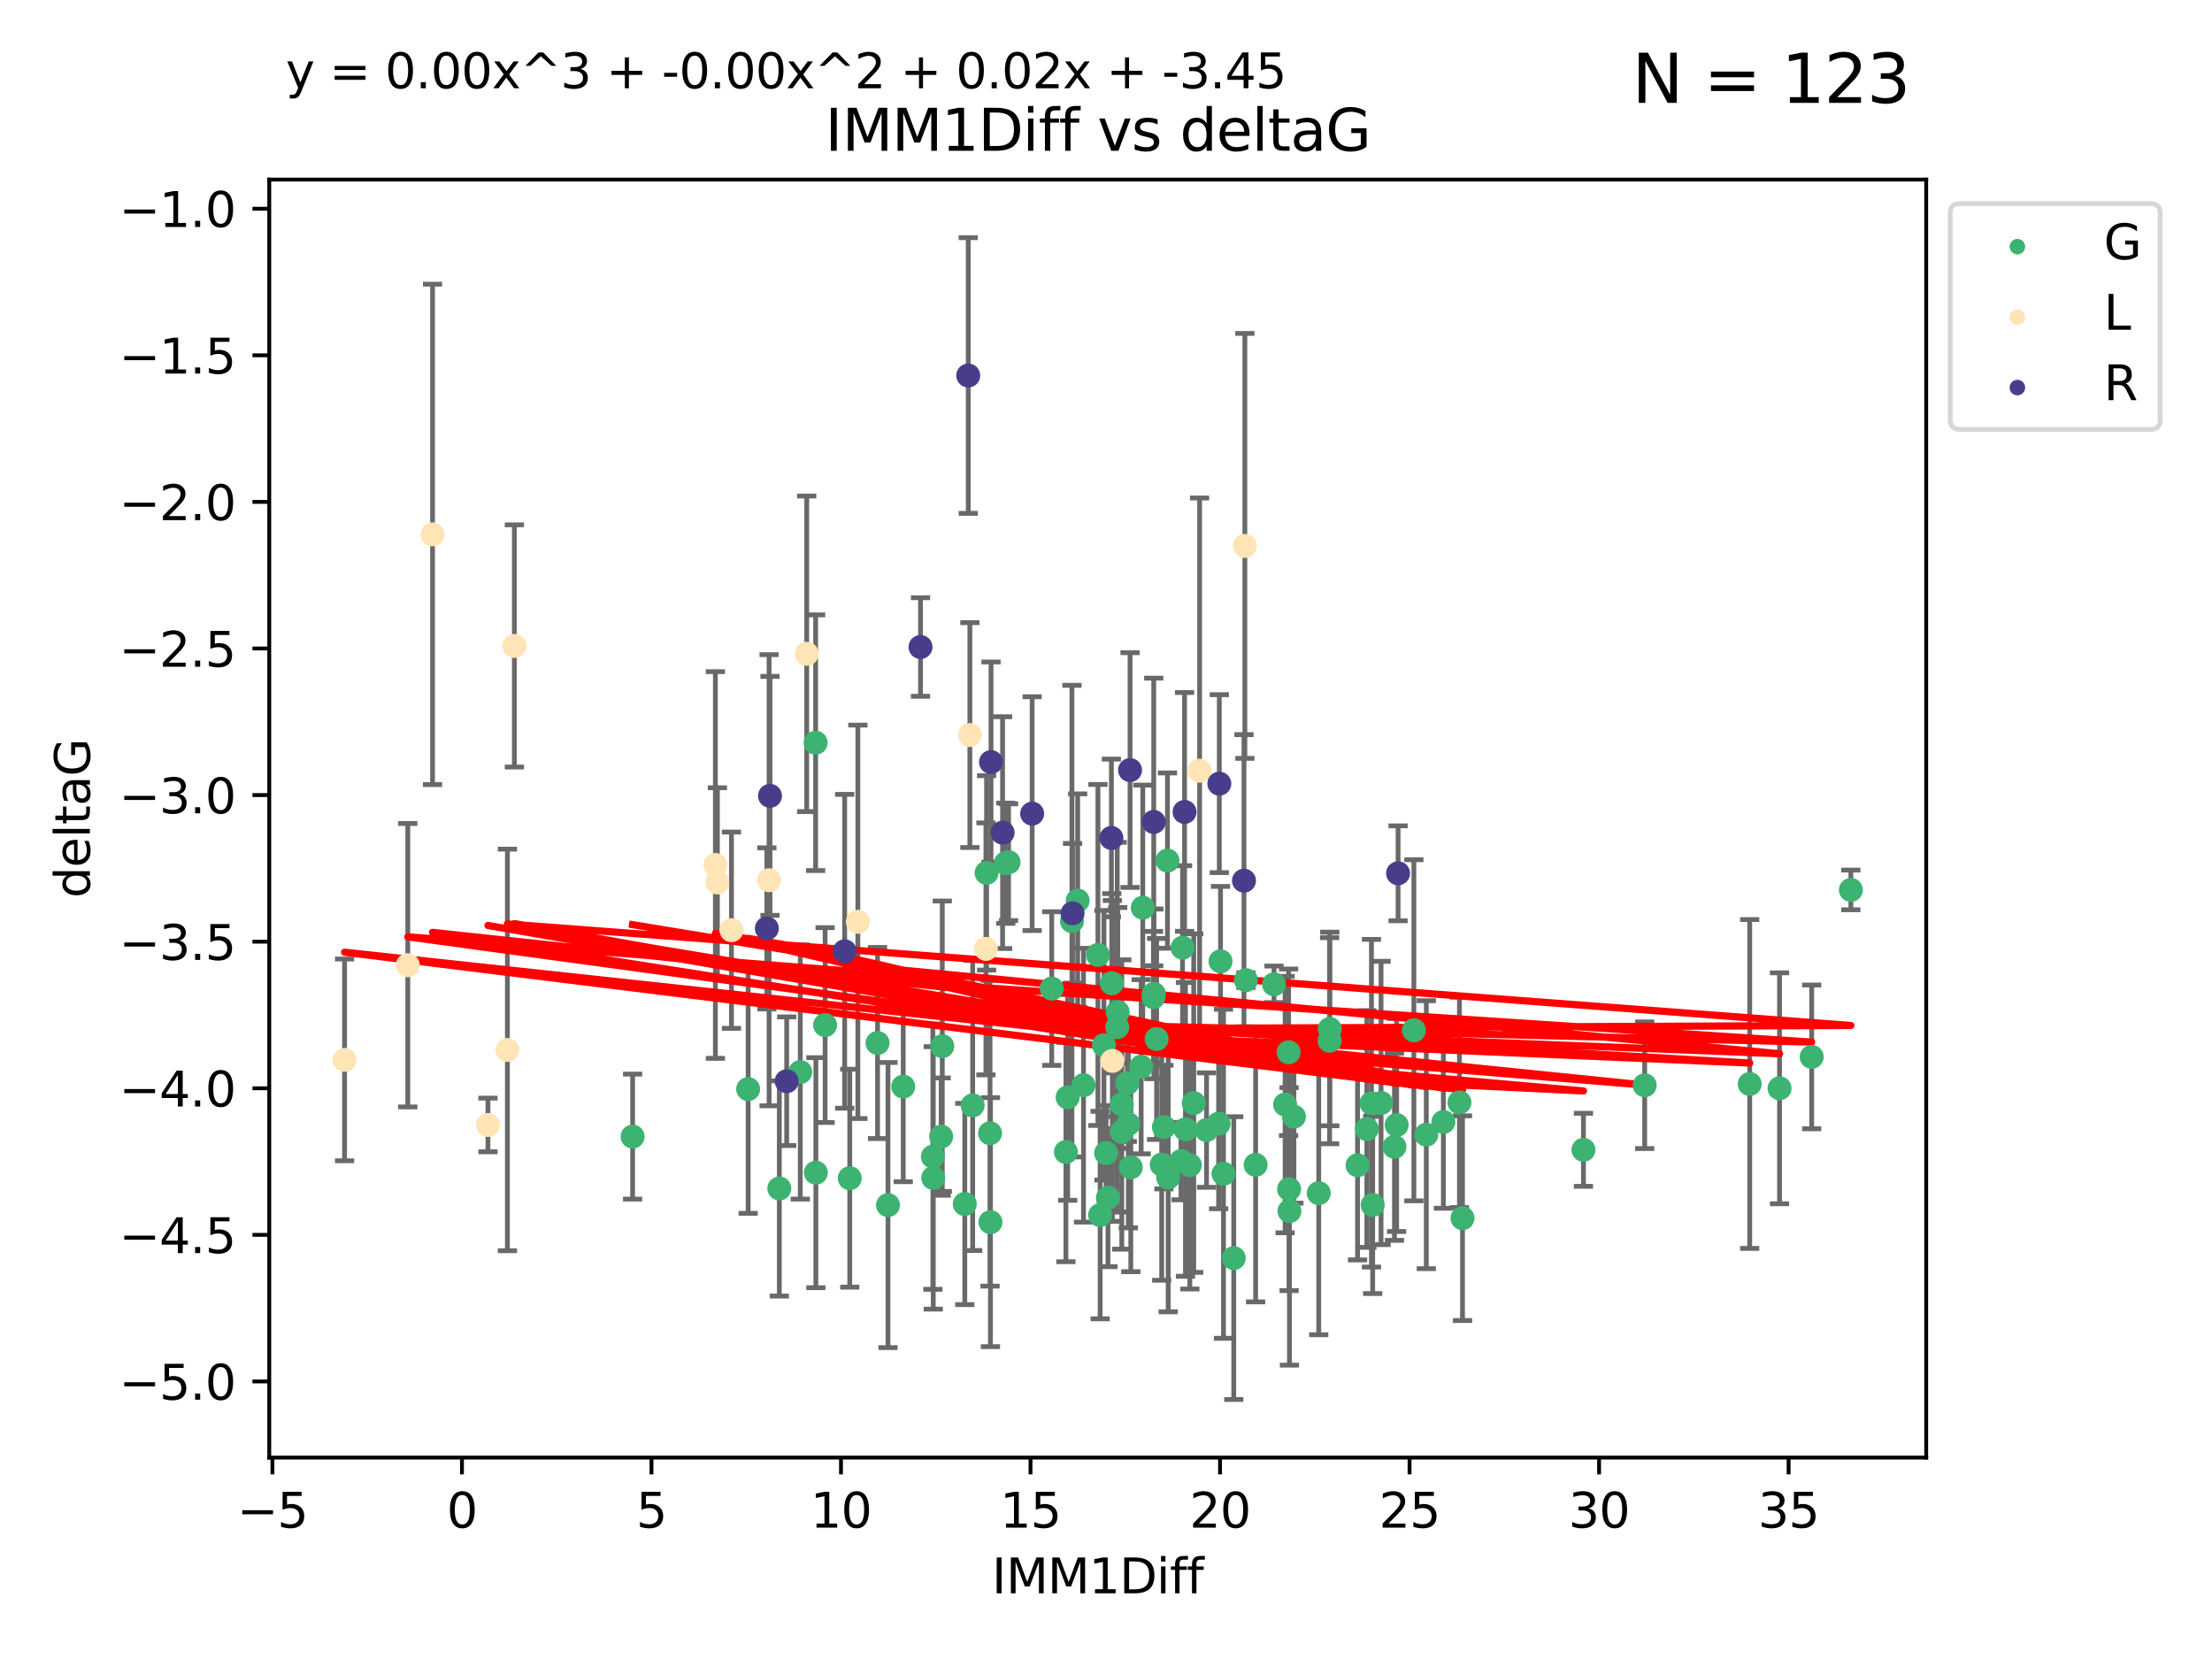 <?xml version="1.0" encoding="utf-8" standalone="no"?>
<!DOCTYPE svg PUBLIC "-//W3C//DTD SVG 1.1//EN"
  "http://www.w3.org/Graphics/SVG/1.1/DTD/svg11.dtd">
<svg xmlns:xlink="http://www.w3.org/1999/xlink" width="460.8pt" height="345.6pt" viewBox="0 0 460.8 345.6" xmlns="http://www.w3.org/2000/svg" version="1.1">
 <defs>
  <style type="text/css">*{stroke-linejoin: round; stroke-linecap: butt}</style>
 </defs>
 <g id="figure_1">
  <g id="patch_1">
   <path d="M 0 345.6 
L 460.8 345.6 
L 460.8 0 
L 0 0 
z
" style="fill: #ffffff"/>
  </g>
  <g id="axes_1">
   <g id="patch_2">
    <path d="M 56.09 303.64 
L 401.26 303.64 
L 401.26 37.411 
L 56.09 37.411 
z
" style="fill: #ffffff"/>
   </g>
   <g id="PathCollection_1">
    <defs>
     <path id="m01d0dc4071" d="M 0 1.118 
C 0.297 1.118 0.581 1 0.791 0.791 
C 1 0.581 1.118 0.297 1.118 0 
C 1.118 -0.297 1 -0.581 0.791 -0.791 
C 0.581 -1 0.297 -1.118 0 -1.118 
C -0.297 -1.118 -0.581 -1 -0.791 -0.791 
C -1 -0.581 -1.118 -0.297 -1.118 0 
C -1.118 0.297 -1 0.581 -0.791 0.791 
C -0.581 1 -0.297 1.118 0 1.118 
z
" style="stroke: #3cb371"/>
    </defs>
    <g clip-path="url(#p8828e5f6f5)">
     <use xlink:href="#m01d0dc4071" x="131.782" y="236.773" style="fill: #3cb371; stroke: #3cb371"/>
     <use xlink:href="#m01d0dc4071" x="184.986" y="251.036" style="fill: #3cb371; stroke: #3cb371"/>
     <use xlink:href="#m01d0dc4071" x="177.019" y="245.44" style="fill: #3cb371; stroke: #3cb371"/>
     <use xlink:href="#m01d0dc4071" x="166.714" y="223.327" style="fill: #3cb371; stroke: #3cb371"/>
     <use xlink:href="#m01d0dc4071" x="155.857" y="226.876" style="fill: #3cb371; stroke: #3cb371"/>
     <use xlink:href="#m01d0dc4071" x="274.717" y="248.552" style="fill: #3cb371; stroke: #3cb371"/>
     <use xlink:href="#m01d0dc4071" x="290.944" y="234.362" style="fill: #3cb371; stroke: #3cb371"/>
     <use xlink:href="#m01d0dc4071" x="206.242" y="236.07" style="fill: #3cb371; stroke: #3cb371"/>
     <use xlink:href="#m01d0dc4071" x="254.874" y="244.519" style="fill: #3cb371; stroke: #3cb371"/>
     <use xlink:href="#m01d0dc4071" x="246.023" y="241.878" style="fill: #3cb371; stroke: #3cb371"/>
     <use xlink:href="#m01d0dc4071" x="196.064" y="236.773" style="fill: #3cb371; stroke: #3cb371"/>
     <use xlink:href="#m01d0dc4071" x="162.348" y="247.578" style="fill: #3cb371; stroke: #3cb371"/>
     <use xlink:href="#m01d0dc4071" x="169.96" y="244.292" style="fill: #3cb371; stroke: #3cb371"/>
     <use xlink:href="#m01d0dc4071" x="230.807" y="249.497" style="fill: #3cb371; stroke: #3cb371"/>
     <use xlink:href="#m01d0dc4071" x="304.027" y="229.647" style="fill: #3cb371; stroke: #3cb371"/>
     <use xlink:href="#m01d0dc4071" x="200.983" y="250.817" style="fill: #3cb371; stroke: #3cb371"/>
     <use xlink:href="#m01d0dc4071" x="242.004" y="242.614" style="fill: #3cb371; stroke: #3cb371"/>
     <use xlink:href="#m01d0dc4071" x="229.18" y="253.119" style="fill: #3cb371; stroke: #3cb371"/>
     <use xlink:href="#m01d0dc4071" x="294.536" y="214.63" style="fill: #3cb371; stroke: #3cb371"/>
     <use xlink:href="#m01d0dc4071" x="268.44" y="219.205" style="fill: #3cb371; stroke: #3cb371"/>
     <use xlink:href="#m01d0dc4071" x="222.413" y="228.6" style="fill: #3cb371; stroke: #3cb371"/>
     <use xlink:href="#m01d0dc4071" x="285.701" y="229.821" style="fill: #3cb371; stroke: #3cb371"/>
     <use xlink:href="#m01d0dc4071" x="225.714" y="226.066" style="fill: #3cb371; stroke: #3cb371"/>
     <use xlink:href="#m01d0dc4071" x="222.05" y="239.983" style="fill: #3cb371; stroke: #3cb371"/>
     <use xlink:href="#m01d0dc4071" x="242.462" y="234.794" style="fill: #3cb371; stroke: #3cb371"/>
     <use xlink:href="#m01d0dc4071" x="261.57" y="242.657" style="fill: #3cb371; stroke: #3cb371"/>
     <use xlink:href="#m01d0dc4071" x="300.68" y="233.733" style="fill: #3cb371; stroke: #3cb371"/>
     <use xlink:href="#m01d0dc4071" x="246.954" y="235.273" style="fill: #3cb371; stroke: #3cb371"/>
     <use xlink:href="#m01d0dc4071" x="297.126" y="236.373" style="fill: #3cb371; stroke: #3cb371"/>
     <use xlink:href="#m01d0dc4071" x="290.494" y="238.897" style="fill: #3cb371; stroke: #3cb371"/>
     <use xlink:href="#m01d0dc4071" x="268.542" y="247.713" style="fill: #3cb371; stroke: #3cb371"/>
     <use xlink:href="#m01d0dc4071" x="268.613" y="252.29" style="fill: #3cb371; stroke: #3cb371"/>
     <use xlink:href="#m01d0dc4071" x="229.97" y="217.753" style="fill: #3cb371; stroke: #3cb371"/>
     <use xlink:href="#m01d0dc4071" x="282.803" y="242.737" style="fill: #3cb371; stroke: #3cb371"/>
     <use xlink:href="#m01d0dc4071" x="247.863" y="242.705" style="fill: #3cb371; stroke: #3cb371"/>
     <use xlink:href="#m01d0dc4071" x="194.414" y="245.375" style="fill: #3cb371; stroke: #3cb371"/>
     <use xlink:href="#m01d0dc4071" x="233.689" y="230.086" style="fill: #3cb371; stroke: #3cb371"/>
     <use xlink:href="#m01d0dc4071" x="219.097" y="205.934" style="fill: #3cb371; stroke: #3cb371"/>
     <use xlink:href="#m01d0dc4071" x="230.42" y="240.203" style="fill: #3cb371; stroke: #3cb371"/>
     <use xlink:href="#m01d0dc4071" x="251.345" y="235.417" style="fill: #3cb371; stroke: #3cb371"/>
     <use xlink:href="#m01d0dc4071" x="210.103" y="179.613" style="fill: #3cb371; stroke: #3cb371"/>
     <use xlink:href="#m01d0dc4071" x="243.354" y="245.299" style="fill: #3cb371; stroke: #3cb371"/>
     <use xlink:href="#m01d0dc4071" x="269.545" y="232.612" style="fill: #3cb371; stroke: #3cb371"/>
     <use xlink:href="#m01d0dc4071" x="235.568" y="243.179" style="fill: #3cb371; stroke: #3cb371"/>
     <use xlink:href="#m01d0dc4071" x="257.014" y="262.087" style="fill: #3cb371; stroke: #3cb371"/>
     <use xlink:href="#m01d0dc4071" x="287.698" y="229.771" style="fill: #3cb371; stroke: #3cb371"/>
     <use xlink:href="#m01d0dc4071" x="329.863" y="239.525" style="fill: #3cb371; stroke: #3cb371"/>
     <use xlink:href="#m01d0dc4071" x="267.713" y="230.1" style="fill: #3cb371; stroke: #3cb371"/>
     <use xlink:href="#m01d0dc4071" x="304.667" y="253.768" style="fill: #3cb371; stroke: #3cb371"/>
     <use xlink:href="#m01d0dc4071" x="285.953" y="251.019" style="fill: #3cb371; stroke: #3cb371"/>
     <use xlink:href="#m01d0dc4071" x="182.807" y="217.276" style="fill: #3cb371; stroke: #3cb371"/>
     <use xlink:href="#m01d0dc4071" x="205.524" y="181.839" style="fill: #3cb371; stroke: #3cb371"/>
     <use xlink:href="#m01d0dc4071" x="209.519" y="179.82" style="fill: #3cb371; stroke: #3cb371"/>
     <use xlink:href="#m01d0dc4071" x="243.204" y="179.278" style="fill: #3cb371; stroke: #3cb371"/>
     <use xlink:href="#m01d0dc4071" x="364.496" y="225.812" style="fill: #3cb371; stroke: #3cb371"/>
     <use xlink:href="#m01d0dc4071" x="233.689" y="235.777" style="fill: #3cb371; stroke: #3cb371"/>
     <use xlink:href="#m01d0dc4071" x="237.724" y="222.22" style="fill: #3cb371; stroke: #3cb371"/>
     <use xlink:href="#m01d0dc4071" x="284.737" y="235.193" style="fill: #3cb371; stroke: #3cb371"/>
     <use xlink:href="#m01d0dc4071" x="206.329" y="254.597" style="fill: #3cb371; stroke: #3cb371"/>
     <use xlink:href="#m01d0dc4071" x="232.836" y="210.83" style="fill: #3cb371; stroke: #3cb371"/>
     <use xlink:href="#m01d0dc4071" x="377.406" y="220.165" style="fill: #3cb371; stroke: #3cb371"/>
     <use xlink:href="#m01d0dc4071" x="234.834" y="225.658" style="fill: #3cb371; stroke: #3cb371"/>
     <use xlink:href="#m01d0dc4071" x="370.71" y="226.715" style="fill: #3cb371; stroke: #3cb371"/>
     <use xlink:href="#m01d0dc4071" x="188.16" y="226.357" style="fill: #3cb371; stroke: #3cb371"/>
     <use xlink:href="#m01d0dc4071" x="254.258" y="200.266" style="fill: #3cb371; stroke: #3cb371"/>
     <use xlink:href="#m01d0dc4071" x="240.282" y="207.724" style="fill: #3cb371; stroke: #3cb371"/>
     <use xlink:href="#m01d0dc4071" x="224.498" y="187.609" style="fill: #3cb371; stroke: #3cb371"/>
     <use xlink:href="#m01d0dc4071" x="223.306" y="191.885" style="fill: #3cb371; stroke: #3cb371"/>
     <use xlink:href="#m01d0dc4071" x="231.604" y="204.831" style="fill: #3cb371; stroke: #3cb371"/>
     <use xlink:href="#m01d0dc4071" x="253.864" y="234.077" style="fill: #3cb371; stroke: #3cb371"/>
     <use xlink:href="#m01d0dc4071" x="342.616" y="226.079" style="fill: #3cb371; stroke: #3cb371"/>
     <use xlink:href="#m01d0dc4071" x="240.946" y="216.438" style="fill: #3cb371; stroke: #3cb371"/>
     <use xlink:href="#m01d0dc4071" x="232.741" y="213.985" style="fill: #3cb371; stroke: #3cb371"/>
     <use xlink:href="#m01d0dc4071" x="385.57" y="185.388" style="fill: #3cb371; stroke: #3cb371"/>
     <use xlink:href="#m01d0dc4071" x="238.063" y="189.094" style="fill: #3cb371; stroke: #3cb371"/>
     <use xlink:href="#m01d0dc4071" x="276.983" y="216.801" style="fill: #3cb371; stroke: #3cb371"/>
     <use xlink:href="#m01d0dc4071" x="228.722" y="198.93" style="fill: #3cb371; stroke: #3cb371"/>
     <use xlink:href="#m01d0dc4071" x="246.346" y="197.418" style="fill: #3cb371; stroke: #3cb371"/>
     <use xlink:href="#m01d0dc4071" x="259.549" y="204.18" style="fill: #3cb371; stroke: #3cb371"/>
     <use xlink:href="#m01d0dc4071" x="248.676" y="229.795" style="fill: #3cb371; stroke: #3cb371"/>
     <use xlink:href="#m01d0dc4071" x="169.912" y="154.719" style="fill: #3cb371; stroke: #3cb371"/>
     <use xlink:href="#m01d0dc4071" x="277.015" y="214.353" style="fill: #3cb371; stroke: #3cb371"/>
     <use xlink:href="#m01d0dc4071" x="265.4" y="205.049" style="fill: #3cb371; stroke: #3cb371"/>
     <use xlink:href="#m01d0dc4071" x="235.055" y="234.17" style="fill: #3cb371; stroke: #3cb371"/>
     <use xlink:href="#m01d0dc4071" x="196.293" y="217.939" style="fill: #3cb371; stroke: #3cb371"/>
     <use xlink:href="#m01d0dc4071" x="194.335" y="240.95" style="fill: #3cb371; stroke: #3cb371"/>
     <use xlink:href="#m01d0dc4071" x="202.626" y="230.274" style="fill: #3cb371; stroke: #3cb371"/>
     <use xlink:href="#m01d0dc4071" x="240.377" y="207.045" style="fill: #3cb371; stroke: #3cb371"/>
     <use xlink:href="#m01d0dc4071" x="171.886" y="213.542" style="fill: #3cb371; stroke: #3cb371"/>
    </g>
   </g>
   <g id="PathCollection_2">
    <defs>
     <path id="m416324d888" d="M 0 1.118 
C 0.297 1.118 0.581 1 0.791 0.791 
C 1 0.581 1.118 0.297 1.118 0 
C 1.118 -0.297 1 -0.581 0.791 -0.791 
C 0.581 -1 0.297 -1.118 0 -1.118 
C -0.297 -1.118 -0.581 -1 -0.791 -0.791 
C -1 -0.581 -1.118 -0.297 -1.118 0 
C -1.118 0.297 -1 0.581 -0.791 0.791 
C -0.581 1 -0.297 1.118 0 1.118 
z
" style="stroke: #ffe4b5"/>
    </defs>
    <g clip-path="url(#p8828e5f6f5)">
     <use xlink:href="#m416324d888" x="107.154" y="134.563" style="fill: #ffe4b5; stroke: #ffe4b5"/>
     <use xlink:href="#m416324d888" x="101.65" y="234.35" style="fill: #ffe4b5; stroke: #ffe4b5"/>
     <use xlink:href="#m416324d888" x="71.78" y="220.797" style="fill: #ffe4b5; stroke: #ffe4b5"/>
     <use xlink:href="#m416324d888" x="84.95" y="201.068" style="fill: #ffe4b5; stroke: #ffe4b5"/>
     <use xlink:href="#m416324d888" x="149.446" y="183.832" style="fill: #ffe4b5; stroke: #ffe4b5"/>
     <use xlink:href="#m416324d888" x="160.216" y="183.368" style="fill: #ffe4b5; stroke: #ffe4b5"/>
     <use xlink:href="#m416324d888" x="205.389" y="197.667" style="fill: #ffe4b5; stroke: #ffe4b5"/>
     <use xlink:href="#m416324d888" x="90.106" y="111.319" style="fill: #ffe4b5; stroke: #ffe4b5"/>
     <use xlink:href="#m416324d888" x="202.041" y="153.129" style="fill: #ffe4b5; stroke: #ffe4b5"/>
     <use xlink:href="#m416324d888" x="259.328" y="113.721" style="fill: #ffe4b5; stroke: #ffe4b5"/>
     <use xlink:href="#m416324d888" x="249.9" y="160.561" style="fill: #ffe4b5; stroke: #ffe4b5"/>
     <use xlink:href="#m416324d888" x="149.027" y="180.196" style="fill: #ffe4b5; stroke: #ffe4b5"/>
     <use xlink:href="#m416324d888" x="178.708" y="192.032" style="fill: #ffe4b5; stroke: #ffe4b5"/>
     <use xlink:href="#m416324d888" x="152.375" y="193.777" style="fill: #ffe4b5; stroke: #ffe4b5"/>
     <use xlink:href="#m416324d888" x="105.701" y="218.721" style="fill: #ffe4b5; stroke: #ffe4b5"/>
     <use xlink:href="#m416324d888" x="168.057" y="136.202" style="fill: #ffe4b5; stroke: #ffe4b5"/>
     <use xlink:href="#m416324d888" x="231.731" y="221.003" style="fill: #ffe4b5; stroke: #ffe4b5"/>
    </g>
   </g>
   <g id="PathCollection_3">
    <defs>
     <path id="m1192c043d9" d="M 0 1.118 
C 0.297 1.118 0.581 1 0.791 0.791 
C 1 0.581 1.118 0.297 1.118 0 
C 1.118 -0.297 1 -0.581 0.791 -0.791 
C 0.581 -1 0.297 -1.118 0 -1.118 
C -0.297 -1.118 -0.581 -1 -0.791 -0.791 
C -1 -0.581 -1.118 -0.297 -1.118 0 
C -1.118 0.297 -1 0.581 -0.791 0.791 
C -0.581 1 -0.297 1.118 0 1.118 
z
" style="stroke: #483d8b"/>
    </defs>
    <g clip-path="url(#p8828e5f6f5)">
     <use xlink:href="#m1192c043d9" x="246.765" y="169.141" style="fill: #483d8b; stroke: #483d8b"/>
     <use xlink:href="#m1192c043d9" x="259.146" y="183.461" style="fill: #483d8b; stroke: #483d8b"/>
     <use xlink:href="#m1192c043d9" x="235.41" y="160.419" style="fill: #483d8b; stroke: #483d8b"/>
     <use xlink:href="#m1192c043d9" x="175.961" y="198.171" style="fill: #483d8b; stroke: #483d8b"/>
     <use xlink:href="#m1192c043d9" x="291.244" y="181.925" style="fill: #483d8b; stroke: #483d8b"/>
     <use xlink:href="#m1192c043d9" x="191.761" y="134.784" style="fill: #483d8b; stroke: #483d8b"/>
     <use xlink:href="#m1192c043d9" x="201.702" y="78.228" style="fill: #483d8b; stroke: #483d8b"/>
     <use xlink:href="#m1192c043d9" x="159.75" y="193.404" style="fill: #483d8b; stroke: #483d8b"/>
     <use xlink:href="#m1192c043d9" x="160.405" y="165.792" style="fill: #483d8b; stroke: #483d8b"/>
     <use xlink:href="#m1192c043d9" x="215.015" y="169.496" style="fill: #483d8b; stroke: #483d8b"/>
     <use xlink:href="#m1192c043d9" x="206.447" y="158.754" style="fill: #483d8b; stroke: #483d8b"/>
     <use xlink:href="#m1192c043d9" x="231.525" y="174.559" style="fill: #483d8b; stroke: #483d8b"/>
     <use xlink:href="#m1192c043d9" x="208.856" y="173.453" style="fill: #483d8b; stroke: #483d8b"/>
     <use xlink:href="#m1192c043d9" x="163.88" y="225.238" style="fill: #483d8b; stroke: #483d8b"/>
     <use xlink:href="#m1192c043d9" x="223.432" y="190.256" style="fill: #483d8b; stroke: #483d8b"/>
     <use xlink:href="#m1192c043d9" x="254.006" y="163.249" style="fill: #483d8b; stroke: #483d8b"/>
     <use xlink:href="#m1192c043d9" x="240.345" y="171.234" style="fill: #483d8b; stroke: #483d8b"/>
    </g>
   </g>
   <g id="matplotlib.axis_1">
    <g id="xtick_1">
     <g id="line2d_1">
      <defs>
       <path id="md5e3776363" d="M 0 0 
L 0 3.5 
" style="stroke: #000000; stroke-width: 0.8"/>
      </defs>
      <g>
       <use xlink:href="#md5e3776363" x="56.753" y="303.64" style="stroke: #000000; stroke-width: 0.8"/>
      </g>
     </g>
     <g id="text_1">
      <!-- −5 -->
      <g transform="translate(49.382 318.238)scale(0.1 -0.1)">
       <defs>
        <path id="DejaVuSans-2212" d="M 678 2272 
L 4684 2272 
L 4684 1741 
L 678 1741 
L 678 2272 
z
" transform="scale(0.016)"/>
        <path id="DejaVuSans-35" d="M 691 4666 
L 3169 4666 
L 3169 4134 
L 1269 4134 
L 1269 2991 
Q 1406 3038 1543 3061 
Q 1681 3084 1819 3084 
Q 2600 3084 3056 2656 
Q 3513 2228 3513 1497 
Q 3513 744 3044 326 
Q 2575 -91 1722 -91 
Q 1428 -91 1123 -41 
Q 819 9 494 109 
L 494 744 
Q 775 591 1075 516 
Q 1375 441 1709 441 
Q 2250 441 2565 725 
Q 2881 1009 2881 1497 
Q 2881 1984 2565 2268 
Q 2250 2553 1709 2553 
Q 1456 2553 1204 2497 
Q 953 2441 691 2322 
L 691 4666 
z
" transform="scale(0.016)"/>
       </defs>
       <use xlink:href="#DejaVuSans-2212"/>
       <use xlink:href="#DejaVuSans-35" x="83.789"/>
      </g>
     </g>
    </g>
    <g id="xtick_2">
     <g id="line2d_2">
      <g>
       <use xlink:href="#md5e3776363" x="96.234" y="303.64" style="stroke: #000000; stroke-width: 0.8"/>
      </g>
     </g>
     <g id="text_2">
      <!-- 0 -->
      <g transform="translate(93.053 318.238)scale(0.1 -0.1)">
       <defs>
        <path id="DejaVuSans-30" d="M 2034 4250 
Q 1547 4250 1301 3770 
Q 1056 3291 1056 2328 
Q 1056 1369 1301 889 
Q 1547 409 2034 409 
Q 2525 409 2770 889 
Q 3016 1369 3016 2328 
Q 3016 3291 2770 3770 
Q 2525 4250 2034 4250 
z
M 2034 4750 
Q 2819 4750 3233 4129 
Q 3647 3509 3647 2328 
Q 3647 1150 3233 529 
Q 2819 -91 2034 -91 
Q 1250 -91 836 529 
Q 422 1150 422 2328 
Q 422 3509 836 4129 
Q 1250 4750 2034 4750 
z
" transform="scale(0.016)"/>
       </defs>
       <use xlink:href="#DejaVuSans-30"/>
      </g>
     </g>
    </g>
    <g id="xtick_3">
     <g id="line2d_3">
      <g>
       <use xlink:href="#md5e3776363" x="135.714" y="303.64" style="stroke: #000000; stroke-width: 0.8"/>
      </g>
     </g>
     <g id="text_3">
      <!-- 5 -->
      <g transform="translate(132.533 318.238)scale(0.1 -0.1)">
       <use xlink:href="#DejaVuSans-35"/>
      </g>
     </g>
    </g>
    <g id="xtick_4">
     <g id="line2d_4">
      <g>
       <use xlink:href="#md5e3776363" x="175.195" y="303.64" style="stroke: #000000; stroke-width: 0.8"/>
      </g>
     </g>
     <g id="text_4">
      <!-- 10 -->
      <g transform="translate(168.832 318.238)scale(0.1 -0.1)">
       <defs>
        <path id="DejaVuSans-31" d="M 794 531 
L 1825 531 
L 1825 4091 
L 703 3866 
L 703 4441 
L 1819 4666 
L 2450 4666 
L 2450 531 
L 3481 531 
L 3481 0 
L 794 0 
L 794 531 
z
" transform="scale(0.016)"/>
       </defs>
       <use xlink:href="#DejaVuSans-31"/>
       <use xlink:href="#DejaVuSans-30" x="63.623"/>
      </g>
     </g>
    </g>
    <g id="xtick_5">
     <g id="line2d_5">
      <g>
       <use xlink:href="#md5e3776363" x="214.675" y="303.64" style="stroke: #000000; stroke-width: 0.8"/>
      </g>
     </g>
     <g id="text_5">
      <!-- 15 -->
      <g transform="translate(208.313 318.238)scale(0.1 -0.1)">
       <use xlink:href="#DejaVuSans-31"/>
       <use xlink:href="#DejaVuSans-35" x="63.623"/>
      </g>
     </g>
    </g>
    <g id="xtick_6">
     <g id="line2d_6">
      <g>
       <use xlink:href="#md5e3776363" x="254.156" y="303.64" style="stroke: #000000; stroke-width: 0.8"/>
      </g>
     </g>
     <g id="text_6">
      <!-- 20 -->
      <g transform="translate(247.793 318.238)scale(0.1 -0.1)">
       <defs>
        <path id="DejaVuSans-32" d="M 1228 531 
L 3431 531 
L 3431 0 
L 469 0 
L 469 531 
Q 828 903 1448 1529 
Q 2069 2156 2228 2338 
Q 2531 2678 2651 2914 
Q 2772 3150 2772 3378 
Q 2772 3750 2511 3984 
Q 2250 4219 1831 4219 
Q 1534 4219 1204 4116 
Q 875 4013 500 3803 
L 500 4441 
Q 881 4594 1212 4672 
Q 1544 4750 1819 4750 
Q 2544 4750 2975 4387 
Q 3406 4025 3406 3419 
Q 3406 3131 3298 2873 
Q 3191 2616 2906 2266 
Q 2828 2175 2409 1742 
Q 1991 1309 1228 531 
z
" transform="scale(0.016)"/>
       </defs>
       <use xlink:href="#DejaVuSans-32"/>
       <use xlink:href="#DejaVuSans-30" x="63.623"/>
      </g>
     </g>
    </g>
    <g id="xtick_7">
     <g id="line2d_7">
      <g>
       <use xlink:href="#md5e3776363" x="293.636" y="303.64" style="stroke: #000000; stroke-width: 0.8"/>
      </g>
     </g>
     <g id="text_7">
      <!-- 25 -->
      <g transform="translate(287.274 318.238)scale(0.1 -0.1)">
       <use xlink:href="#DejaVuSans-32"/>
       <use xlink:href="#DejaVuSans-35" x="63.623"/>
      </g>
     </g>
    </g>
    <g id="xtick_8">
     <g id="line2d_8">
      <g>
       <use xlink:href="#md5e3776363" x="333.117" y="303.64" style="stroke: #000000; stroke-width: 0.8"/>
      </g>
     </g>
     <g id="text_8">
      <!-- 30 -->
      <g transform="translate(326.754 318.238)scale(0.1 -0.1)">
       <defs>
        <path id="DejaVuSans-33" d="M 2597 2516 
Q 3050 2419 3304 2112 
Q 3559 1806 3559 1356 
Q 3559 666 3084 287 
Q 2609 -91 1734 -91 
Q 1441 -91 1130 -33 
Q 819 25 488 141 
L 488 750 
Q 750 597 1062 519 
Q 1375 441 1716 441 
Q 2309 441 2620 675 
Q 2931 909 2931 1356 
Q 2931 1769 2642 2001 
Q 2353 2234 1838 2234 
L 1294 2234 
L 1294 2753 
L 1863 2753 
Q 2328 2753 2575 2939 
Q 2822 3125 2822 3475 
Q 2822 3834 2567 4026 
Q 2313 4219 1838 4219 
Q 1578 4219 1281 4162 
Q 984 4106 628 3988 
L 628 4550 
Q 988 4650 1302 4700 
Q 1616 4750 1894 4750 
Q 2613 4750 3031 4423 
Q 3450 4097 3450 3541 
Q 3450 3153 3228 2886 
Q 3006 2619 2597 2516 
z
" transform="scale(0.016)"/>
       </defs>
       <use xlink:href="#DejaVuSans-33"/>
       <use xlink:href="#DejaVuSans-30" x="63.623"/>
      </g>
     </g>
    </g>
    <g id="xtick_9">
     <g id="line2d_9">
      <g>
       <use xlink:href="#md5e3776363" x="372.597" y="303.64" style="stroke: #000000; stroke-width: 0.8"/>
      </g>
     </g>
     <g id="text_9">
      <!-- 35 -->
      <g transform="translate(366.235 318.238)scale(0.1 -0.1)">
       <use xlink:href="#DejaVuSans-33"/>
       <use xlink:href="#DejaVuSans-35" x="63.623"/>
      </g>
     </g>
    </g>
    <g id="text_10">
     <!-- IMM1Diff -->
     <g transform="translate(206.631 331.917)scale(0.1 -0.1)">
      <defs>
       <path id="DejaVuSans-49" d="M 628 4666 
L 1259 4666 
L 1259 0 
L 628 0 
L 628 4666 
z
" transform="scale(0.016)"/>
       <path id="DejaVuSans-4d" d="M 628 4666 
L 1569 4666 
L 2759 1491 
L 3956 4666 
L 4897 4666 
L 4897 0 
L 4281 0 
L 4281 4097 
L 3078 897 
L 2444 897 
L 1241 4097 
L 1241 0 
L 628 0 
L 628 4666 
z
" transform="scale(0.016)"/>
       <path id="DejaVuSans-44" d="M 1259 4147 
L 1259 519 
L 2022 519 
Q 2988 519 3436 956 
Q 3884 1394 3884 2338 
Q 3884 3275 3436 3711 
Q 2988 4147 2022 4147 
L 1259 4147 
z
M 628 4666 
L 1925 4666 
Q 3281 4666 3915 4102 
Q 4550 3538 4550 2338 
Q 4550 1131 3912 565 
Q 3275 0 1925 0 
L 628 0 
L 628 4666 
z
" transform="scale(0.016)"/>
       <path id="DejaVuSans-69" d="M 603 3500 
L 1178 3500 
L 1178 0 
L 603 0 
L 603 3500 
z
M 603 4863 
L 1178 4863 
L 1178 4134 
L 603 4134 
L 603 4863 
z
" transform="scale(0.016)"/>
       <path id="DejaVuSans-66" d="M 2375 4863 
L 2375 4384 
L 1825 4384 
Q 1516 4384 1395 4259 
Q 1275 4134 1275 3809 
L 1275 3500 
L 2222 3500 
L 2222 3053 
L 1275 3053 
L 1275 0 
L 697 0 
L 697 3053 
L 147 3053 
L 147 3500 
L 697 3500 
L 697 3744 
Q 697 4328 969 4595 
Q 1241 4863 1831 4863 
L 2375 4863 
z
" transform="scale(0.016)"/>
      </defs>
      <use xlink:href="#DejaVuSans-49"/>
      <use xlink:href="#DejaVuSans-4d" x="29.492"/>
      <use xlink:href="#DejaVuSans-4d" x="115.771"/>
      <use xlink:href="#DejaVuSans-31" x="202.051"/>
      <use xlink:href="#DejaVuSans-44" x="265.674"/>
      <use xlink:href="#DejaVuSans-69" x="342.676"/>
      <use xlink:href="#DejaVuSans-66" x="370.459"/>
      <use xlink:href="#DejaVuSans-66" x="405.664"/>
     </g>
    </g>
   </g>
   <g id="matplotlib.axis_2">
    <g id="ytick_1">
     <g id="line2d_10">
      <defs>
       <path id="m2447138591" d="M 0 0 
L -3.5 0 
" style="stroke: #000000; stroke-width: 0.8"/>
      </defs>
      <g>
       <use xlink:href="#m2447138591" x="56.09" y="287.78" style="stroke: #000000; stroke-width: 0.8"/>
      </g>
     </g>
     <g id="text_11">
      <!-- −5.0 -->
      <g transform="translate(24.807 291.579)scale(0.1 -0.1)">
       <defs>
        <path id="DejaVuSans-2e" d="M 684 794 
L 1344 794 
L 1344 0 
L 684 0 
L 684 794 
z
" transform="scale(0.016)"/>
       </defs>
       <use xlink:href="#DejaVuSans-2212"/>
       <use xlink:href="#DejaVuSans-35" x="83.789"/>
       <use xlink:href="#DejaVuSans-2e" x="147.412"/>
       <use xlink:href="#DejaVuSans-30" x="179.199"/>
      </g>
     </g>
    </g>
    <g id="ytick_2">
     <g id="line2d_11">
      <g>
       <use xlink:href="#m2447138591" x="56.09" y="257.242" style="stroke: #000000; stroke-width: 0.8"/>
      </g>
     </g>
     <g id="text_12">
      <!-- −4.5 -->
      <g transform="translate(24.807 261.042)scale(0.1 -0.1)">
       <defs>
        <path id="DejaVuSans-34" d="M 2419 4116 
L 825 1625 
L 2419 1625 
L 2419 4116 
z
M 2253 4666 
L 3047 4666 
L 3047 1625 
L 3713 1625 
L 3713 1100 
L 3047 1100 
L 3047 0 
L 2419 0 
L 2419 1100 
L 313 1100 
L 313 1709 
L 2253 4666 
z
" transform="scale(0.016)"/>
       </defs>
       <use xlink:href="#DejaVuSans-2212"/>
       <use xlink:href="#DejaVuSans-34" x="83.789"/>
       <use xlink:href="#DejaVuSans-2e" x="147.412"/>
       <use xlink:href="#DejaVuSans-35" x="179.199"/>
      </g>
     </g>
    </g>
    <g id="ytick_3">
     <g id="line2d_12">
      <g>
       <use xlink:href="#m2447138591" x="56.09" y="226.705" style="stroke: #000000; stroke-width: 0.8"/>
      </g>
     </g>
     <g id="text_13">
      <!-- −4.0 -->
      <g transform="translate(24.807 230.504)scale(0.1 -0.1)">
       <use xlink:href="#DejaVuSans-2212"/>
       <use xlink:href="#DejaVuSans-34" x="83.789"/>
       <use xlink:href="#DejaVuSans-2e" x="147.412"/>
       <use xlink:href="#DejaVuSans-30" x="179.199"/>
      </g>
     </g>
    </g>
    <g id="ytick_4">
     <g id="line2d_13">
      <g>
       <use xlink:href="#m2447138591" x="56.09" y="196.168" style="stroke: #000000; stroke-width: 0.8"/>
      </g>
     </g>
     <g id="text_14">
      <!-- −3.5 -->
      <g transform="translate(24.807 199.967)scale(0.1 -0.1)">
       <use xlink:href="#DejaVuSans-2212"/>
       <use xlink:href="#DejaVuSans-33" x="83.789"/>
       <use xlink:href="#DejaVuSans-2e" x="147.412"/>
       <use xlink:href="#DejaVuSans-35" x="179.199"/>
      </g>
     </g>
    </g>
    <g id="ytick_5">
     <g id="line2d_14">
      <g>
       <use xlink:href="#m2447138591" x="56.09" y="165.63" style="stroke: #000000; stroke-width: 0.8"/>
      </g>
     </g>
     <g id="text_15">
      <!-- −3.0 -->
      <g transform="translate(24.807 169.43)scale(0.1 -0.1)">
       <use xlink:href="#DejaVuSans-2212"/>
       <use xlink:href="#DejaVuSans-33" x="83.789"/>
       <use xlink:href="#DejaVuSans-2e" x="147.412"/>
       <use xlink:href="#DejaVuSans-30" x="179.199"/>
      </g>
     </g>
    </g>
    <g id="ytick_6">
     <g id="line2d_15">
      <g>
       <use xlink:href="#m2447138591" x="56.09" y="135.093" style="stroke: #000000; stroke-width: 0.8"/>
      </g>
     </g>
     <g id="text_16">
      <!-- −2.5 -->
      <g transform="translate(24.807 138.892)scale(0.1 -0.1)">
       <use xlink:href="#DejaVuSans-2212"/>
       <use xlink:href="#DejaVuSans-32" x="83.789"/>
       <use xlink:href="#DejaVuSans-2e" x="147.412"/>
       <use xlink:href="#DejaVuSans-35" x="179.199"/>
      </g>
     </g>
    </g>
    <g id="ytick_7">
     <g id="line2d_16">
      <g>
       <use xlink:href="#m2447138591" x="56.09" y="104.556" style="stroke: #000000; stroke-width: 0.8"/>
      </g>
     </g>
     <g id="text_17">
      <!-- −2.0 -->
      <g transform="translate(24.807 108.355)scale(0.1 -0.1)">
       <use xlink:href="#DejaVuSans-2212"/>
       <use xlink:href="#DejaVuSans-32" x="83.789"/>
       <use xlink:href="#DejaVuSans-2e" x="147.412"/>
       <use xlink:href="#DejaVuSans-30" x="179.199"/>
      </g>
     </g>
    </g>
    <g id="ytick_8">
     <g id="line2d_17">
      <g>
       <use xlink:href="#m2447138591" x="56.09" y="74.018" style="stroke: #000000; stroke-width: 0.8"/>
      </g>
     </g>
     <g id="text_18">
      <!-- −1.5 -->
      <g transform="translate(24.807 77.818)scale(0.1 -0.1)">
       <use xlink:href="#DejaVuSans-2212"/>
       <use xlink:href="#DejaVuSans-31" x="83.789"/>
       <use xlink:href="#DejaVuSans-2e" x="147.412"/>
       <use xlink:href="#DejaVuSans-35" x="179.199"/>
      </g>
     </g>
    </g>
    <g id="ytick_9">
     <g id="line2d_18">
      <g>
       <use xlink:href="#m2447138591" x="56.09" y="43.481" style="stroke: #000000; stroke-width: 0.8"/>
      </g>
     </g>
     <g id="text_19">
      <!-- −1.0 -->
      <g transform="translate(24.807 47.28)scale(0.1 -0.1)">
       <use xlink:href="#DejaVuSans-2212"/>
       <use xlink:href="#DejaVuSans-31" x="83.789"/>
       <use xlink:href="#DejaVuSans-2e" x="147.412"/>
       <use xlink:href="#DejaVuSans-30" x="179.199"/>
      </g>
     </g>
    </g>
    <g id="text_20">
     <!-- deltaG -->
     <g transform="translate(18.727 187.064)rotate(-90)scale(0.1 -0.1)">
      <defs>
       <path id="DejaVuSans-64" d="M 2906 2969 
L 2906 4863 
L 3481 4863 
L 3481 0 
L 2906 0 
L 2906 525 
Q 2725 213 2448 61 
Q 2172 -91 1784 -91 
Q 1150 -91 751 415 
Q 353 922 353 1747 
Q 353 2572 751 3078 
Q 1150 3584 1784 3584 
Q 2172 3584 2448 3432 
Q 2725 3281 2906 2969 
z
M 947 1747 
Q 947 1113 1208 752 
Q 1469 391 1925 391 
Q 2381 391 2643 752 
Q 2906 1113 2906 1747 
Q 2906 2381 2643 2742 
Q 2381 3103 1925 3103 
Q 1469 3103 1208 2742 
Q 947 2381 947 1747 
z
" transform="scale(0.016)"/>
       <path id="DejaVuSans-65" d="M 3597 1894 
L 3597 1613 
L 953 1613 
Q 991 1019 1311 708 
Q 1631 397 2203 397 
Q 2534 397 2845 478 
Q 3156 559 3463 722 
L 3463 178 
Q 3153 47 2828 -22 
Q 2503 -91 2169 -91 
Q 1331 -91 842 396 
Q 353 884 353 1716 
Q 353 2575 817 3079 
Q 1281 3584 2069 3584 
Q 2775 3584 3186 3129 
Q 3597 2675 3597 1894 
z
M 3022 2063 
Q 3016 2534 2758 2815 
Q 2500 3097 2075 3097 
Q 1594 3097 1305 2825 
Q 1016 2553 972 2059 
L 3022 2063 
z
" transform="scale(0.016)"/>
       <path id="DejaVuSans-6c" d="M 603 4863 
L 1178 4863 
L 1178 0 
L 603 0 
L 603 4863 
z
" transform="scale(0.016)"/>
       <path id="DejaVuSans-74" d="M 1172 4494 
L 1172 3500 
L 2356 3500 
L 2356 3053 
L 1172 3053 
L 1172 1153 
Q 1172 725 1289 603 
Q 1406 481 1766 481 
L 2356 481 
L 2356 0 
L 1766 0 
Q 1100 0 847 248 
Q 594 497 594 1153 
L 594 3053 
L 172 3053 
L 172 3500 
L 594 3500 
L 594 4494 
L 1172 4494 
z
" transform="scale(0.016)"/>
       <path id="DejaVuSans-61" d="M 2194 1759 
Q 1497 1759 1228 1600 
Q 959 1441 959 1056 
Q 959 750 1161 570 
Q 1363 391 1709 391 
Q 2188 391 2477 730 
Q 2766 1069 2766 1631 
L 2766 1759 
L 2194 1759 
z
M 3341 1997 
L 3341 0 
L 2766 0 
L 2766 531 
Q 2569 213 2275 61 
Q 1981 -91 1556 -91 
Q 1019 -91 701 211 
Q 384 513 384 1019 
Q 384 1609 779 1909 
Q 1175 2209 1959 2209 
L 2766 2209 
L 2766 2266 
Q 2766 2663 2505 2880 
Q 2244 3097 1772 3097 
Q 1472 3097 1187 3025 
Q 903 2953 641 2809 
L 641 3341 
Q 956 3463 1253 3523 
Q 1550 3584 1831 3584 
Q 2591 3584 2966 3190 
Q 3341 2797 3341 1997 
z
" transform="scale(0.016)"/>
       <path id="DejaVuSans-47" d="M 3809 666 
L 3809 1919 
L 2778 1919 
L 2778 2438 
L 4434 2438 
L 4434 434 
Q 4069 175 3628 42 
Q 3188 -91 2688 -91 
Q 1594 -91 976 548 
Q 359 1188 359 2328 
Q 359 3472 976 4111 
Q 1594 4750 2688 4750 
Q 3144 4750 3555 4637 
Q 3966 4525 4313 4306 
L 4313 3634 
Q 3963 3931 3569 4081 
Q 3175 4231 2741 4231 
Q 1884 4231 1454 3753 
Q 1025 3275 1025 2328 
Q 1025 1384 1454 906 
Q 1884 428 2741 428 
Q 3075 428 3337 486 
Q 3600 544 3809 666 
z
" transform="scale(0.016)"/>
      </defs>
      <use xlink:href="#DejaVuSans-64"/>
      <use xlink:href="#DejaVuSans-65" x="63.477"/>
      <use xlink:href="#DejaVuSans-6c" x="125"/>
      <use xlink:href="#DejaVuSans-74" x="152.783"/>
      <use xlink:href="#DejaVuSans-61" x="191.992"/>
      <use xlink:href="#DejaVuSans-47" x="253.271"/>
     </g>
    </g>
   </g>
   <g id="LineCollection_1">
    <path d="M 131.782 249.795 
L 131.782 223.751 
" clip-path="url(#p8828e5f6f5)" style="fill: none; stroke: #696969"/>
    <path d="M 184.986 280.732 
L 184.986 221.34 
" clip-path="url(#p8828e5f6f5)" style="fill: none; stroke: #696969"/>
    <path d="M 177.019 268.138 
L 177.019 222.741 
" clip-path="url(#p8828e5f6f5)" style="fill: none; stroke: #696969"/>
    <path d="M 166.714 249.791 
L 166.714 196.864 
" clip-path="url(#p8828e5f6f5)" style="fill: none; stroke: #696969"/>
    <path d="M 155.857 252.755 
L 155.857 200.996 
" clip-path="url(#p8828e5f6f5)" style="fill: none; stroke: #696969"/>
    <path d="M 274.717 278.054 
L 274.717 219.05 
" clip-path="url(#p8828e5f6f5)" style="fill: none; stroke: #696969"/>
    <path d="M 290.944 256.545 
L 290.944 212.179 
" clip-path="url(#p8828e5f6f5)" style="fill: none; stroke: #696969"/>
    <path d="M 206.242 267.925 
L 206.242 204.215 
" clip-path="url(#p8828e5f6f5)" style="fill: none; stroke: #696969"/>
    <path d="M 254.874 278.789 
L 254.874 210.249 
" clip-path="url(#p8828e5f6f5)" style="fill: none; stroke: #696969"/>
    <path d="M 246.023 249.938 
L 246.023 233.817 
" clip-path="url(#p8828e5f6f5)" style="fill: none; stroke: #696969"/>
    <path d="M 196.064 248.992 
L 196.064 224.554 
" clip-path="url(#p8828e5f6f5)" style="fill: none; stroke: #696969"/>
    <path d="M 162.348 269.993 
L 162.348 225.163 
" clip-path="url(#p8828e5f6f5)" style="fill: none; stroke: #696969"/>
    <path d="M 169.96 268.251 
L 169.96 220.332 
" clip-path="url(#p8828e5f6f5)" style="fill: none; stroke: #696969"/>
    <path d="M 230.807 263.862 
L 230.807 235.131 
" clip-path="url(#p8828e5f6f5)" style="fill: none; stroke: #696969"/>
    <path d="M 304.027 251.56 
L 304.027 207.734 
" clip-path="url(#p8828e5f6f5)" style="fill: none; stroke: #696969"/>
    <path d="M 200.983 271.775 
L 200.983 229.858 
" clip-path="url(#p8828e5f6f5)" style="fill: none; stroke: #696969"/>
    <path d="M 242.004 266.709 
L 242.004 218.518 
" clip-path="url(#p8828e5f6f5)" style="fill: none; stroke: #696969"/>
    <path d="M 229.18 274.733 
L 229.18 231.505 
" clip-path="url(#p8828e5f6f5)" style="fill: none; stroke: #696969"/>
    <path d="M 294.536 250.154 
L 294.536 179.106 
" clip-path="url(#p8828e5f6f5)" style="fill: none; stroke: #696969"/>
    <path d="M 268.44 236.552 
L 268.44 201.859 
" clip-path="url(#p8828e5f6f5)" style="fill: none; stroke: #696969"/>
    <path d="M 222.413 250.04 
L 222.413 207.16 
" clip-path="url(#p8828e5f6f5)" style="fill: none; stroke: #696969"/>
    <path d="M 285.701 263.953 
L 285.701 195.689 
" clip-path="url(#p8828e5f6f5)" style="fill: none; stroke: #696969"/>
    <path d="M 225.714 254.589 
L 225.714 197.544 
" clip-path="url(#p8828e5f6f5)" style="fill: none; stroke: #696969"/>
    <path d="M 222.05 262.83 
L 222.05 217.137 
" clip-path="url(#p8828e5f6f5)" style="fill: none; stroke: #696969"/>
    <path d="M 242.462 247.672 
L 242.462 221.916 
" clip-path="url(#p8828e5f6f5)" style="fill: none; stroke: #696969"/>
    <path d="M 261.57 271.207 
L 261.57 214.107 
" clip-path="url(#p8828e5f6f5)" style="fill: none; stroke: #696969"/>
    <path d="M 300.68 251.705 
L 300.68 215.761 
" clip-path="url(#p8828e5f6f5)" style="fill: none; stroke: #696969"/>
    <path d="M 246.954 265.875 
L 246.954 204.67 
" clip-path="url(#p8828e5f6f5)" style="fill: none; stroke: #696969"/>
    <path d="M 297.126 264.28 
L 297.126 208.467 
" clip-path="url(#p8828e5f6f5)" style="fill: none; stroke: #696969"/>
    <path d="M 290.494 258.383 
L 290.494 219.411 
" clip-path="url(#p8828e5f6f5)" style="fill: none; stroke: #696969"/>
    <path d="M 268.542 268.855 
L 268.542 226.571 
" clip-path="url(#p8828e5f6f5)" style="fill: none; stroke: #696969"/>
    <path d="M 268.613 284.384 
L 268.613 220.195 
" clip-path="url(#p8828e5f6f5)" style="fill: none; stroke: #696969"/>
    <path d="M 229.97 245.843 
L 229.97 189.663 
" clip-path="url(#p8828e5f6f5)" style="fill: none; stroke: #696969"/>
    <path d="M 282.803 262.461 
L 282.803 223.014 
" clip-path="url(#p8828e5f6f5)" style="fill: none; stroke: #696969"/>
    <path d="M 247.863 268.526 
L 247.863 216.883 
" clip-path="url(#p8828e5f6f5)" style="fill: none; stroke: #696969"/>
    <path d="M 194.414 272.714 
L 194.414 218.037 
" clip-path="url(#p8828e5f6f5)" style="fill: none; stroke: #696969"/>
    <path d="M 233.689 260.224 
L 233.689 199.948 
" clip-path="url(#p8828e5f6f5)" style="fill: none; stroke: #696969"/>
    <path d="M 219.097 221.934 
L 219.097 189.935 
" clip-path="url(#p8828e5f6f5)" style="fill: none; stroke: #696969"/>
    <path d="M 230.42 250.079 
L 230.42 230.328 
" clip-path="url(#p8828e5f6f5)" style="fill: none; stroke: #696969"/>
    <path d="M 251.345 247.339 
L 251.345 223.495 
" clip-path="url(#p8828e5f6f5)" style="fill: none; stroke: #696969"/>
    <path d="M 210.103 191.774 
L 210.103 167.452 
" clip-path="url(#p8828e5f6f5)" style="fill: none; stroke: #696969"/>
    <path d="M 243.354 273.274 
L 243.354 217.324 
" clip-path="url(#p8828e5f6f5)" style="fill: none; stroke: #696969"/>
    <path d="M 269.545 250.637 
L 269.545 214.587 
" clip-path="url(#p8828e5f6f5)" style="fill: none; stroke: #696969"/>
    <path d="M 235.568 264.918 
L 235.568 221.439 
" clip-path="url(#p8828e5f6f5)" style="fill: none; stroke: #696969"/>
    <path d="M 257.014 291.539 
L 257.014 232.634 
" clip-path="url(#p8828e5f6f5)" style="fill: none; stroke: #696969"/>
    <path d="M 287.698 259.286 
L 287.698 200.256 
" clip-path="url(#p8828e5f6f5)" style="fill: none; stroke: #696969"/>
    <path d="M 329.863 247.13 
L 329.863 231.921 
" clip-path="url(#p8828e5f6f5)" style="fill: none; stroke: #696969"/>
    <path d="M 267.713 256.815 
L 267.713 203.384 
" clip-path="url(#p8828e5f6f5)" style="fill: none; stroke: #696969"/>
    <path d="M 304.667 275.091 
L 304.667 232.445 
" clip-path="url(#p8828e5f6f5)" style="fill: none; stroke: #696969"/>
    <path d="M 285.953 269.469 
L 285.953 232.568 
" clip-path="url(#p8828e5f6f5)" style="fill: none; stroke: #696969"/>
    <path d="M 182.807 237.183 
L 182.807 197.369 
" clip-path="url(#p8828e5f6f5)" style="fill: none; stroke: #696969"/>
    <path d="M 205.524 202.083 
L 205.524 161.595 
" clip-path="url(#p8828e5f6f5)" style="fill: none; stroke: #696969"/>
    <path d="M 209.519 192.347 
L 209.519 167.292 
" clip-path="url(#p8828e5f6f5)" style="fill: none; stroke: #696969"/>
    <path d="M 243.204 197.535 
L 243.204 161.021 
" clip-path="url(#p8828e5f6f5)" style="fill: none; stroke: #696969"/>
    <path d="M 364.496 260.063 
L 364.496 191.56 
" clip-path="url(#p8828e5f6f5)" style="fill: none; stroke: #696969"/>
    <path d="M 233.689 239.235 
L 233.689 232.318 
" clip-path="url(#p8828e5f6f5)" style="fill: none; stroke: #696969"/>
    <path d="M 237.724 240.366 
L 237.724 204.073 
" clip-path="url(#p8828e5f6f5)" style="fill: none; stroke: #696969"/>
    <path d="M 284.737 259.85 
L 284.737 210.537 
" clip-path="url(#p8828e5f6f5)" style="fill: none; stroke: #696969"/>
    <path d="M 206.329 280.529 
L 206.329 228.665 
" clip-path="url(#p8828e5f6f5)" style="fill: none; stroke: #696969"/>
    <path d="M 232.836 232.612 
L 232.836 189.049 
" clip-path="url(#p8828e5f6f5)" style="fill: none; stroke: #696969"/>
    <path d="M 377.406 235.143 
L 377.406 205.188 
" clip-path="url(#p8828e5f6f5)" style="fill: none; stroke: #696969"/>
    <path d="M 234.834 237.79 
L 234.834 213.526 
" clip-path="url(#p8828e5f6f5)" style="fill: none; stroke: #696969"/>
    <path d="M 370.71 250.769 
L 370.71 202.66 
" clip-path="url(#p8828e5f6f5)" style="fill: none; stroke: #696969"/>
    <path d="M 188.16 246.169 
L 188.16 206.545 
" clip-path="url(#p8828e5f6f5)" style="fill: none; stroke: #696969"/>
    <path d="M 254.258 215.871 
L 254.258 184.661 
" clip-path="url(#p8828e5f6f5)" style="fill: none; stroke: #696969"/>
    <path d="M 240.282 221.422 
L 240.282 194.027 
" clip-path="url(#p8828e5f6f5)" style="fill: none; stroke: #696969"/>
    <path d="M 224.498 209.843 
L 224.498 165.375 
" clip-path="url(#p8828e5f6f5)" style="fill: none; stroke: #696969"/>
    <path d="M 223.306 241.008 
L 223.306 142.762 
" clip-path="url(#p8828e5f6f5)" style="fill: none; stroke: #696969"/>
    <path d="M 231.604 223.505 
L 231.604 186.156 
" clip-path="url(#p8828e5f6f5)" style="fill: none; stroke: #696969"/>
    <path d="M 253.864 251.8 
L 253.864 216.354 
" clip-path="url(#p8828e5f6f5)" style="fill: none; stroke: #696969"/>
    <path d="M 342.616 239.266 
L 342.616 212.891 
" clip-path="url(#p8828e5f6f5)" style="fill: none; stroke: #696969"/>
    <path d="M 240.946 237.376 
L 240.946 195.5 
" clip-path="url(#p8828e5f6f5)" style="fill: none; stroke: #696969"/>
    <path d="M 232.741 252.494 
L 232.741 175.477 
" clip-path="url(#p8828e5f6f5)" style="fill: none; stroke: #696969"/>
    <path d="M 385.57 189.523 
L 385.57 181.253 
" clip-path="url(#p8828e5f6f5)" style="fill: none; stroke: #696969"/>
    <path d="M 238.063 214.637 
L 238.063 163.55 
" clip-path="url(#p8828e5f6f5)" style="fill: none; stroke: #696969"/>
    <path d="M 276.983 238.269 
L 276.983 195.333 
" clip-path="url(#p8828e5f6f5)" style="fill: none; stroke: #696969"/>
    <path d="M 228.722 234.45 
L 228.722 163.409 
" clip-path="url(#p8828e5f6f5)" style="fill: none; stroke: #696969"/>
    <path d="M 246.346 214.496 
L 246.346 180.34 
" clip-path="url(#p8828e5f6f5)" style="fill: none; stroke: #696969"/>
    <path d="M 259.549 205.704 
L 259.549 202.655 
" clip-path="url(#p8828e5f6f5)" style="fill: none; stroke: #696969"/>
    <path d="M 248.676 265.056 
L 248.676 194.534 
" clip-path="url(#p8828e5f6f5)" style="fill: none; stroke: #696969"/>
    <path d="M 169.912 181.35 
L 169.912 128.089 
" clip-path="url(#p8828e5f6f5)" style="fill: none; stroke: #696969"/>
    <path d="M 277.015 234.521 
L 277.015 194.184 
" clip-path="url(#p8828e5f6f5)" style="fill: none; stroke: #696969"/>
    <path d="M 265.4 208.85 
L 265.4 201.247 
" clip-path="url(#p8828e5f6f5)" style="fill: none; stroke: #696969"/>
    <path d="M 235.055 255.784 
L 235.055 212.556 
" clip-path="url(#p8828e5f6f5)" style="fill: none; stroke: #696969"/>
    <path d="M 196.293 248.185 
L 196.293 187.694 
" clip-path="url(#p8828e5f6f5)" style="fill: none; stroke: #696969"/>
    <path d="M 194.335 268.588 
L 194.335 213.312 
" clip-path="url(#p8828e5f6f5)" style="fill: none; stroke: #696969"/>
    <path d="M 202.626 260.498 
L 202.626 200.049 
" clip-path="url(#p8828e5f6f5)" style="fill: none; stroke: #696969"/>
    <path d="M 240.377 224.721 
L 240.377 189.37 
" clip-path="url(#p8828e5f6f5)" style="fill: none; stroke: #696969"/>
    <path d="M 171.886 233.838 
L 171.886 193.245 
" clip-path="url(#p8828e5f6f5)" style="fill: none; stroke: #696969"/>
   </g>
   <g id="line2d_19">
    <defs>
     <path id="m98b1011d97" d="M 2 0 
L -2 -0 
" style="stroke: #696969"/>
    </defs>
    <g clip-path="url(#p8828e5f6f5)">
     <use xlink:href="#m98b1011d97" x="131.782" y="249.795" style="fill: #696969; stroke: #696969"/>
     <use xlink:href="#m98b1011d97" x="184.986" y="280.732" style="fill: #696969; stroke: #696969"/>
     <use xlink:href="#m98b1011d97" x="177.019" y="268.138" style="fill: #696969; stroke: #696969"/>
     <use xlink:href="#m98b1011d97" x="166.714" y="249.791" style="fill: #696969; stroke: #696969"/>
     <use xlink:href="#m98b1011d97" x="155.857" y="252.755" style="fill: #696969; stroke: #696969"/>
     <use xlink:href="#m98b1011d97" x="274.717" y="278.054" style="fill: #696969; stroke: #696969"/>
     <use xlink:href="#m98b1011d97" x="290.944" y="256.545" style="fill: #696969; stroke: #696969"/>
     <use xlink:href="#m98b1011d97" x="206.242" y="267.925" style="fill: #696969; stroke: #696969"/>
     <use xlink:href="#m98b1011d97" x="254.874" y="278.789" style="fill: #696969; stroke: #696969"/>
     <use xlink:href="#m98b1011d97" x="246.023" y="249.938" style="fill: #696969; stroke: #696969"/>
     <use xlink:href="#m98b1011d97" x="196.064" y="248.992" style="fill: #696969; stroke: #696969"/>
     <use xlink:href="#m98b1011d97" x="162.348" y="269.993" style="fill: #696969; stroke: #696969"/>
     <use xlink:href="#m98b1011d97" x="169.96" y="268.251" style="fill: #696969; stroke: #696969"/>
     <use xlink:href="#m98b1011d97" x="230.807" y="263.862" style="fill: #696969; stroke: #696969"/>
     <use xlink:href="#m98b1011d97" x="304.027" y="251.56" style="fill: #696969; stroke: #696969"/>
     <use xlink:href="#m98b1011d97" x="200.983" y="271.775" style="fill: #696969; stroke: #696969"/>
     <use xlink:href="#m98b1011d97" x="242.004" y="266.709" style="fill: #696969; stroke: #696969"/>
     <use xlink:href="#m98b1011d97" x="229.18" y="274.733" style="fill: #696969; stroke: #696969"/>
     <use xlink:href="#m98b1011d97" x="294.536" y="250.154" style="fill: #696969; stroke: #696969"/>
     <use xlink:href="#m98b1011d97" x="268.44" y="236.552" style="fill: #696969; stroke: #696969"/>
     <use xlink:href="#m98b1011d97" x="222.413" y="250.04" style="fill: #696969; stroke: #696969"/>
     <use xlink:href="#m98b1011d97" x="285.701" y="263.953" style="fill: #696969; stroke: #696969"/>
     <use xlink:href="#m98b1011d97" x="225.714" y="254.589" style="fill: #696969; stroke: #696969"/>
     <use xlink:href="#m98b1011d97" x="222.05" y="262.83" style="fill: #696969; stroke: #696969"/>
     <use xlink:href="#m98b1011d97" x="242.462" y="247.672" style="fill: #696969; stroke: #696969"/>
     <use xlink:href="#m98b1011d97" x="261.57" y="271.207" style="fill: #696969; stroke: #696969"/>
     <use xlink:href="#m98b1011d97" x="300.68" y="251.705" style="fill: #696969; stroke: #696969"/>
     <use xlink:href="#m98b1011d97" x="246.954" y="265.875" style="fill: #696969; stroke: #696969"/>
     <use xlink:href="#m98b1011d97" x="297.126" y="264.28" style="fill: #696969; stroke: #696969"/>
     <use xlink:href="#m98b1011d97" x="290.494" y="258.383" style="fill: #696969; stroke: #696969"/>
     <use xlink:href="#m98b1011d97" x="268.542" y="268.855" style="fill: #696969; stroke: #696969"/>
     <use xlink:href="#m98b1011d97" x="268.613" y="284.384" style="fill: #696969; stroke: #696969"/>
     <use xlink:href="#m98b1011d97" x="229.97" y="245.843" style="fill: #696969; stroke: #696969"/>
     <use xlink:href="#m98b1011d97" x="282.803" y="262.461" style="fill: #696969; stroke: #696969"/>
     <use xlink:href="#m98b1011d97" x="247.863" y="268.526" style="fill: #696969; stroke: #696969"/>
     <use xlink:href="#m98b1011d97" x="194.414" y="272.714" style="fill: #696969; stroke: #696969"/>
     <use xlink:href="#m98b1011d97" x="233.689" y="260.224" style="fill: #696969; stroke: #696969"/>
     <use xlink:href="#m98b1011d97" x="219.097" y="221.934" style="fill: #696969; stroke: #696969"/>
     <use xlink:href="#m98b1011d97" x="230.42" y="250.079" style="fill: #696969; stroke: #696969"/>
     <use xlink:href="#m98b1011d97" x="251.345" y="247.339" style="fill: #696969; stroke: #696969"/>
     <use xlink:href="#m98b1011d97" x="210.103" y="191.774" style="fill: #696969; stroke: #696969"/>
     <use xlink:href="#m98b1011d97" x="243.354" y="273.274" style="fill: #696969; stroke: #696969"/>
     <use xlink:href="#m98b1011d97" x="269.545" y="250.637" style="fill: #696969; stroke: #696969"/>
     <use xlink:href="#m98b1011d97" x="235.568" y="264.918" style="fill: #696969; stroke: #696969"/>
     <use xlink:href="#m98b1011d97" x="257.014" y="291.539" style="fill: #696969; stroke: #696969"/>
     <use xlink:href="#m98b1011d97" x="287.698" y="259.286" style="fill: #696969; stroke: #696969"/>
     <use xlink:href="#m98b1011d97" x="329.863" y="247.13" style="fill: #696969; stroke: #696969"/>
     <use xlink:href="#m98b1011d97" x="267.713" y="256.815" style="fill: #696969; stroke: #696969"/>
     <use xlink:href="#m98b1011d97" x="304.667" y="275.091" style="fill: #696969; stroke: #696969"/>
     <use xlink:href="#m98b1011d97" x="285.953" y="269.469" style="fill: #696969; stroke: #696969"/>
     <use xlink:href="#m98b1011d97" x="182.807" y="237.183" style="fill: #696969; stroke: #696969"/>
     <use xlink:href="#m98b1011d97" x="205.524" y="202.083" style="fill: #696969; stroke: #696969"/>
     <use xlink:href="#m98b1011d97" x="209.519" y="192.347" style="fill: #696969; stroke: #696969"/>
     <use xlink:href="#m98b1011d97" x="243.204" y="197.535" style="fill: #696969; stroke: #696969"/>
     <use xlink:href="#m98b1011d97" x="364.496" y="260.063" style="fill: #696969; stroke: #696969"/>
     <use xlink:href="#m98b1011d97" x="233.689" y="239.235" style="fill: #696969; stroke: #696969"/>
     <use xlink:href="#m98b1011d97" x="237.724" y="240.366" style="fill: #696969; stroke: #696969"/>
     <use xlink:href="#m98b1011d97" x="284.737" y="259.85" style="fill: #696969; stroke: #696969"/>
     <use xlink:href="#m98b1011d97" x="206.329" y="280.529" style="fill: #696969; stroke: #696969"/>
     <use xlink:href="#m98b1011d97" x="232.836" y="232.612" style="fill: #696969; stroke: #696969"/>
     <use xlink:href="#m98b1011d97" x="377.406" y="235.143" style="fill: #696969; stroke: #696969"/>
     <use xlink:href="#m98b1011d97" x="234.834" y="237.79" style="fill: #696969; stroke: #696969"/>
     <use xlink:href="#m98b1011d97" x="370.71" y="250.769" style="fill: #696969; stroke: #696969"/>
     <use xlink:href="#m98b1011d97" x="188.16" y="246.169" style="fill: #696969; stroke: #696969"/>
     <use xlink:href="#m98b1011d97" x="254.258" y="215.871" style="fill: #696969; stroke: #696969"/>
     <use xlink:href="#m98b1011d97" x="240.282" y="221.422" style="fill: #696969; stroke: #696969"/>
     <use xlink:href="#m98b1011d97" x="224.498" y="209.843" style="fill: #696969; stroke: #696969"/>
     <use xlink:href="#m98b1011d97" x="223.306" y="241.008" style="fill: #696969; stroke: #696969"/>
     <use xlink:href="#m98b1011d97" x="231.604" y="223.505" style="fill: #696969; stroke: #696969"/>
     <use xlink:href="#m98b1011d97" x="253.864" y="251.8" style="fill: #696969; stroke: #696969"/>
     <use xlink:href="#m98b1011d97" x="342.616" y="239.266" style="fill: #696969; stroke: #696969"/>
     <use xlink:href="#m98b1011d97" x="240.946" y="237.376" style="fill: #696969; stroke: #696969"/>
     <use xlink:href="#m98b1011d97" x="232.741" y="252.494" style="fill: #696969; stroke: #696969"/>
     <use xlink:href="#m98b1011d97" x="385.57" y="189.523" style="fill: #696969; stroke: #696969"/>
     <use xlink:href="#m98b1011d97" x="238.063" y="214.637" style="fill: #696969; stroke: #696969"/>
     <use xlink:href="#m98b1011d97" x="276.983" y="238.269" style="fill: #696969; stroke: #696969"/>
     <use xlink:href="#m98b1011d97" x="228.722" y="234.45" style="fill: #696969; stroke: #696969"/>
     <use xlink:href="#m98b1011d97" x="246.346" y="214.496" style="fill: #696969; stroke: #696969"/>
     <use xlink:href="#m98b1011d97" x="259.549" y="205.704" style="fill: #696969; stroke: #696969"/>
     <use xlink:href="#m98b1011d97" x="248.676" y="265.056" style="fill: #696969; stroke: #696969"/>
     <use xlink:href="#m98b1011d97" x="169.912" y="181.35" style="fill: #696969; stroke: #696969"/>
     <use xlink:href="#m98b1011d97" x="277.015" y="234.521" style="fill: #696969; stroke: #696969"/>
     <use xlink:href="#m98b1011d97" x="265.4" y="208.85" style="fill: #696969; stroke: #696969"/>
     <use xlink:href="#m98b1011d97" x="235.055" y="255.784" style="fill: #696969; stroke: #696969"/>
     <use xlink:href="#m98b1011d97" x="196.293" y="248.185" style="fill: #696969; stroke: #696969"/>
     <use xlink:href="#m98b1011d97" x="194.335" y="268.588" style="fill: #696969; stroke: #696969"/>
     <use xlink:href="#m98b1011d97" x="202.626" y="260.498" style="fill: #696969; stroke: #696969"/>
     <use xlink:href="#m98b1011d97" x="240.377" y="224.721" style="fill: #696969; stroke: #696969"/>
     <use xlink:href="#m98b1011d97" x="171.886" y="233.838" style="fill: #696969; stroke: #696969"/>
    </g>
   </g>
   <g id="line2d_20">
    <g clip-path="url(#p8828e5f6f5)">
     <use xlink:href="#m98b1011d97" x="131.782" y="223.751" style="fill: #696969; stroke: #696969"/>
     <use xlink:href="#m98b1011d97" x="184.986" y="221.34" style="fill: #696969; stroke: #696969"/>
     <use xlink:href="#m98b1011d97" x="177.019" y="222.741" style="fill: #696969; stroke: #696969"/>
     <use xlink:href="#m98b1011d97" x="166.714" y="196.864" style="fill: #696969; stroke: #696969"/>
     <use xlink:href="#m98b1011d97" x="155.857" y="200.996" style="fill: #696969; stroke: #696969"/>
     <use xlink:href="#m98b1011d97" x="274.717" y="219.05" style="fill: #696969; stroke: #696969"/>
     <use xlink:href="#m98b1011d97" x="290.944" y="212.179" style="fill: #696969; stroke: #696969"/>
     <use xlink:href="#m98b1011d97" x="206.242" y="204.215" style="fill: #696969; stroke: #696969"/>
     <use xlink:href="#m98b1011d97" x="254.874" y="210.249" style="fill: #696969; stroke: #696969"/>
     <use xlink:href="#m98b1011d97" x="246.023" y="233.817" style="fill: #696969; stroke: #696969"/>
     <use xlink:href="#m98b1011d97" x="196.064" y="224.554" style="fill: #696969; stroke: #696969"/>
     <use xlink:href="#m98b1011d97" x="162.348" y="225.163" style="fill: #696969; stroke: #696969"/>
     <use xlink:href="#m98b1011d97" x="169.96" y="220.332" style="fill: #696969; stroke: #696969"/>
     <use xlink:href="#m98b1011d97" x="230.807" y="235.131" style="fill: #696969; stroke: #696969"/>
     <use xlink:href="#m98b1011d97" x="304.027" y="207.734" style="fill: #696969; stroke: #696969"/>
     <use xlink:href="#m98b1011d97" x="200.983" y="229.858" style="fill: #696969; stroke: #696969"/>
     <use xlink:href="#m98b1011d97" x="242.004" y="218.518" style="fill: #696969; stroke: #696969"/>
     <use xlink:href="#m98b1011d97" x="229.18" y="231.505" style="fill: #696969; stroke: #696969"/>
     <use xlink:href="#m98b1011d97" x="294.536" y="179.106" style="fill: #696969; stroke: #696969"/>
     <use xlink:href="#m98b1011d97" x="268.44" y="201.859" style="fill: #696969; stroke: #696969"/>
     <use xlink:href="#m98b1011d97" x="222.413" y="207.16" style="fill: #696969; stroke: #696969"/>
     <use xlink:href="#m98b1011d97" x="285.701" y="195.689" style="fill: #696969; stroke: #696969"/>
     <use xlink:href="#m98b1011d97" x="225.714" y="197.544" style="fill: #696969; stroke: #696969"/>
     <use xlink:href="#m98b1011d97" x="222.05" y="217.137" style="fill: #696969; stroke: #696969"/>
     <use xlink:href="#m98b1011d97" x="242.462" y="221.916" style="fill: #696969; stroke: #696969"/>
     <use xlink:href="#m98b1011d97" x="261.57" y="214.107" style="fill: #696969; stroke: #696969"/>
     <use xlink:href="#m98b1011d97" x="300.68" y="215.761" style="fill: #696969; stroke: #696969"/>
     <use xlink:href="#m98b1011d97" x="246.954" y="204.67" style="fill: #696969; stroke: #696969"/>
     <use xlink:href="#m98b1011d97" x="297.126" y="208.467" style="fill: #696969; stroke: #696969"/>
     <use xlink:href="#m98b1011d97" x="290.494" y="219.411" style="fill: #696969; stroke: #696969"/>
     <use xlink:href="#m98b1011d97" x="268.542" y="226.571" style="fill: #696969; stroke: #696969"/>
     <use xlink:href="#m98b1011d97" x="268.613" y="220.195" style="fill: #696969; stroke: #696969"/>
     <use xlink:href="#m98b1011d97" x="229.97" y="189.663" style="fill: #696969; stroke: #696969"/>
     <use xlink:href="#m98b1011d97" x="282.803" y="223.014" style="fill: #696969; stroke: #696969"/>
     <use xlink:href="#m98b1011d97" x="247.863" y="216.883" style="fill: #696969; stroke: #696969"/>
     <use xlink:href="#m98b1011d97" x="194.414" y="218.037" style="fill: #696969; stroke: #696969"/>
     <use xlink:href="#m98b1011d97" x="233.689" y="199.948" style="fill: #696969; stroke: #696969"/>
     <use xlink:href="#m98b1011d97" x="219.097" y="189.935" style="fill: #696969; stroke: #696969"/>
     <use xlink:href="#m98b1011d97" x="230.42" y="230.328" style="fill: #696969; stroke: #696969"/>
     <use xlink:href="#m98b1011d97" x="251.345" y="223.495" style="fill: #696969; stroke: #696969"/>
     <use xlink:href="#m98b1011d97" x="210.103" y="167.452" style="fill: #696969; stroke: #696969"/>
     <use xlink:href="#m98b1011d97" x="243.354" y="217.324" style="fill: #696969; stroke: #696969"/>
     <use xlink:href="#m98b1011d97" x="269.545" y="214.587" style="fill: #696969; stroke: #696969"/>
     <use xlink:href="#m98b1011d97" x="235.568" y="221.439" style="fill: #696969; stroke: #696969"/>
     <use xlink:href="#m98b1011d97" x="257.014" y="232.634" style="fill: #696969; stroke: #696969"/>
     <use xlink:href="#m98b1011d97" x="287.698" y="200.256" style="fill: #696969; stroke: #696969"/>
     <use xlink:href="#m98b1011d97" x="329.863" y="231.921" style="fill: #696969; stroke: #696969"/>
     <use xlink:href="#m98b1011d97" x="267.713" y="203.384" style="fill: #696969; stroke: #696969"/>
     <use xlink:href="#m98b1011d97" x="304.667" y="232.445" style="fill: #696969; stroke: #696969"/>
     <use xlink:href="#m98b1011d97" x="285.953" y="232.568" style="fill: #696969; stroke: #696969"/>
     <use xlink:href="#m98b1011d97" x="182.807" y="197.369" style="fill: #696969; stroke: #696969"/>
     <use xlink:href="#m98b1011d97" x="205.524" y="161.595" style="fill: #696969; stroke: #696969"/>
     <use xlink:href="#m98b1011d97" x="209.519" y="167.292" style="fill: #696969; stroke: #696969"/>
     <use xlink:href="#m98b1011d97" x="243.204" y="161.021" style="fill: #696969; stroke: #696969"/>
     <use xlink:href="#m98b1011d97" x="364.496" y="191.56" style="fill: #696969; stroke: #696969"/>
     <use xlink:href="#m98b1011d97" x="233.689" y="232.318" style="fill: #696969; stroke: #696969"/>
     <use xlink:href="#m98b1011d97" x="237.724" y="204.073" style="fill: #696969; stroke: #696969"/>
     <use xlink:href="#m98b1011d97" x="284.737" y="210.537" style="fill: #696969; stroke: #696969"/>
     <use xlink:href="#m98b1011d97" x="206.329" y="228.665" style="fill: #696969; stroke: #696969"/>
     <use xlink:href="#m98b1011d97" x="232.836" y="189.049" style="fill: #696969; stroke: #696969"/>
     <use xlink:href="#m98b1011d97" x="377.406" y="205.188" style="fill: #696969; stroke: #696969"/>
     <use xlink:href="#m98b1011d97" x="234.834" y="213.526" style="fill: #696969; stroke: #696969"/>
     <use xlink:href="#m98b1011d97" x="370.71" y="202.66" style="fill: #696969; stroke: #696969"/>
     <use xlink:href="#m98b1011d97" x="188.16" y="206.545" style="fill: #696969; stroke: #696969"/>
     <use xlink:href="#m98b1011d97" x="254.258" y="184.661" style="fill: #696969; stroke: #696969"/>
     <use xlink:href="#m98b1011d97" x="240.282" y="194.027" style="fill: #696969; stroke: #696969"/>
     <use xlink:href="#m98b1011d97" x="224.498" y="165.375" style="fill: #696969; stroke: #696969"/>
     <use xlink:href="#m98b1011d97" x="223.306" y="142.762" style="fill: #696969; stroke: #696969"/>
     <use xlink:href="#m98b1011d97" x="231.604" y="186.156" style="fill: #696969; stroke: #696969"/>
     <use xlink:href="#m98b1011d97" x="253.864" y="216.354" style="fill: #696969; stroke: #696969"/>
     <use xlink:href="#m98b1011d97" x="342.616" y="212.891" style="fill: #696969; stroke: #696969"/>
     <use xlink:href="#m98b1011d97" x="240.946" y="195.5" style="fill: #696969; stroke: #696969"/>
     <use xlink:href="#m98b1011d97" x="232.741" y="175.477" style="fill: #696969; stroke: #696969"/>
     <use xlink:href="#m98b1011d97" x="385.57" y="181.253" style="fill: #696969; stroke: #696969"/>
     <use xlink:href="#m98b1011d97" x="238.063" y="163.55" style="fill: #696969; stroke: #696969"/>
     <use xlink:href="#m98b1011d97" x="276.983" y="195.333" style="fill: #696969; stroke: #696969"/>
     <use xlink:href="#m98b1011d97" x="228.722" y="163.409" style="fill: #696969; stroke: #696969"/>
     <use xlink:href="#m98b1011d97" x="246.346" y="180.34" style="fill: #696969; stroke: #696969"/>
     <use xlink:href="#m98b1011d97" x="259.549" y="202.655" style="fill: #696969; stroke: #696969"/>
     <use xlink:href="#m98b1011d97" x="248.676" y="194.534" style="fill: #696969; stroke: #696969"/>
     <use xlink:href="#m98b1011d97" x="169.912" y="128.089" style="fill: #696969; stroke: #696969"/>
     <use xlink:href="#m98b1011d97" x="277.015" y="194.184" style="fill: #696969; stroke: #696969"/>
     <use xlink:href="#m98b1011d97" x="265.4" y="201.247" style="fill: #696969; stroke: #696969"/>
     <use xlink:href="#m98b1011d97" x="235.055" y="212.556" style="fill: #696969; stroke: #696969"/>
     <use xlink:href="#m98b1011d97" x="196.293" y="187.694" style="fill: #696969; stroke: #696969"/>
     <use xlink:href="#m98b1011d97" x="194.335" y="213.312" style="fill: #696969; stroke: #696969"/>
     <use xlink:href="#m98b1011d97" x="202.626" y="200.049" style="fill: #696969; stroke: #696969"/>
     <use xlink:href="#m98b1011d97" x="240.377" y="189.37" style="fill: #696969; stroke: #696969"/>
     <use xlink:href="#m98b1011d97" x="171.886" y="193.245" style="fill: #696969; stroke: #696969"/>
    </g>
   </g>
   <g id="LineCollection_2">
    <path d="M 107.154 159.791 
L 107.154 109.334 
" clip-path="url(#p8828e5f6f5)" style="fill: none; stroke: #696969"/>
    <path d="M 101.65 239.937 
L 101.65 228.763 
" clip-path="url(#p8828e5f6f5)" style="fill: none; stroke: #696969"/>
    <path d="M 71.78 241.807 
L 71.78 199.788 
" clip-path="url(#p8828e5f6f5)" style="fill: none; stroke: #696969"/>
    <path d="M 84.95 230.592 
L 84.95 171.543 
" clip-path="url(#p8828e5f6f5)" style="fill: none; stroke: #696969"/>
    <path d="M 149.446 203.56 
L 149.446 164.103 
" clip-path="url(#p8828e5f6f5)" style="fill: none; stroke: #696969"/>
    <path d="M 160.216 230.357 
L 160.216 136.379 
" clip-path="url(#p8828e5f6f5)" style="fill: none; stroke: #696969"/>
    <path d="M 205.389 223.91 
L 205.389 171.425 
" clip-path="url(#p8828e5f6f5)" style="fill: none; stroke: #696969"/>
    <path d="M 90.106 163.443 
L 90.106 59.195 
" clip-path="url(#p8828e5f6f5)" style="fill: none; stroke: #696969"/>
    <path d="M 202.041 176.545 
L 202.041 129.713 
" clip-path="url(#p8828e5f6f5)" style="fill: none; stroke: #696969"/>
    <path d="M 259.328 157.983 
L 259.328 69.46 
" clip-path="url(#p8828e5f6f5)" style="fill: none; stroke: #696969"/>
    <path d="M 249.9 217.382 
L 249.9 103.739 
" clip-path="url(#p8828e5f6f5)" style="fill: none; stroke: #696969"/>
    <path d="M 149.027 220.473 
L 149.027 139.919 
" clip-path="url(#p8828e5f6f5)" style="fill: none; stroke: #696969"/>
    <path d="M 178.708 233.011 
L 178.708 151.053 
" clip-path="url(#p8828e5f6f5)" style="fill: none; stroke: #696969"/>
    <path d="M 152.375 214.223 
L 152.375 173.331 
" clip-path="url(#p8828e5f6f5)" style="fill: none; stroke: #696969"/>
    <path d="M 105.701 260.551 
L 105.701 176.891 
" clip-path="url(#p8828e5f6f5)" style="fill: none; stroke: #696969"/>
    <path d="M 168.057 169.07 
L 168.057 103.334 
" clip-path="url(#p8828e5f6f5)" style="fill: none; stroke: #696969"/>
    <path d="M 231.731 254.418 
L 231.731 187.588 
" clip-path="url(#p8828e5f6f5)" style="fill: none; stroke: #696969"/>
   </g>
   <g id="line2d_21">
    <g clip-path="url(#p8828e5f6f5)">
     <use xlink:href="#m98b1011d97" x="107.154" y="159.791" style="fill: #696969; stroke: #696969"/>
     <use xlink:href="#m98b1011d97" x="101.65" y="239.937" style="fill: #696969; stroke: #696969"/>
     <use xlink:href="#m98b1011d97" x="71.78" y="241.807" style="fill: #696969; stroke: #696969"/>
     <use xlink:href="#m98b1011d97" x="84.95" y="230.592" style="fill: #696969; stroke: #696969"/>
     <use xlink:href="#m98b1011d97" x="149.446" y="203.56" style="fill: #696969; stroke: #696969"/>
     <use xlink:href="#m98b1011d97" x="160.216" y="230.357" style="fill: #696969; stroke: #696969"/>
     <use xlink:href="#m98b1011d97" x="205.389" y="223.91" style="fill: #696969; stroke: #696969"/>
     <use xlink:href="#m98b1011d97" x="90.106" y="163.443" style="fill: #696969; stroke: #696969"/>
     <use xlink:href="#m98b1011d97" x="202.041" y="176.545" style="fill: #696969; stroke: #696969"/>
     <use xlink:href="#m98b1011d97" x="259.328" y="157.983" style="fill: #696969; stroke: #696969"/>
     <use xlink:href="#m98b1011d97" x="249.9" y="217.382" style="fill: #696969; stroke: #696969"/>
     <use xlink:href="#m98b1011d97" x="149.027" y="220.473" style="fill: #696969; stroke: #696969"/>
     <use xlink:href="#m98b1011d97" x="178.708" y="233.011" style="fill: #696969; stroke: #696969"/>
     <use xlink:href="#m98b1011d97" x="152.375" y="214.223" style="fill: #696969; stroke: #696969"/>
     <use xlink:href="#m98b1011d97" x="105.701" y="260.551" style="fill: #696969; stroke: #696969"/>
     <use xlink:href="#m98b1011d97" x="168.057" y="169.07" style="fill: #696969; stroke: #696969"/>
     <use xlink:href="#m98b1011d97" x="231.731" y="254.418" style="fill: #696969; stroke: #696969"/>
    </g>
   </g>
   <g id="line2d_22">
    <g clip-path="url(#p8828e5f6f5)">
     <use xlink:href="#m98b1011d97" x="107.154" y="109.334" style="fill: #696969; stroke: #696969"/>
     <use xlink:href="#m98b1011d97" x="101.65" y="228.763" style="fill: #696969; stroke: #696969"/>
     <use xlink:href="#m98b1011d97" x="71.78" y="199.788" style="fill: #696969; stroke: #696969"/>
     <use xlink:href="#m98b1011d97" x="84.95" y="171.543" style="fill: #696969; stroke: #696969"/>
     <use xlink:href="#m98b1011d97" x="149.446" y="164.103" style="fill: #696969; stroke: #696969"/>
     <use xlink:href="#m98b1011d97" x="160.216" y="136.379" style="fill: #696969; stroke: #696969"/>
     <use xlink:href="#m98b1011d97" x="205.389" y="171.425" style="fill: #696969; stroke: #696969"/>
     <use xlink:href="#m98b1011d97" x="90.106" y="59.195" style="fill: #696969; stroke: #696969"/>
     <use xlink:href="#m98b1011d97" x="202.041" y="129.713" style="fill: #696969; stroke: #696969"/>
     <use xlink:href="#m98b1011d97" x="259.328" y="69.46" style="fill: #696969; stroke: #696969"/>
     <use xlink:href="#m98b1011d97" x="249.9" y="103.739" style="fill: #696969; stroke: #696969"/>
     <use xlink:href="#m98b1011d97" x="149.027" y="139.919" style="fill: #696969; stroke: #696969"/>
     <use xlink:href="#m98b1011d97" x="178.708" y="151.053" style="fill: #696969; stroke: #696969"/>
     <use xlink:href="#m98b1011d97" x="152.375" y="173.331" style="fill: #696969; stroke: #696969"/>
     <use xlink:href="#m98b1011d97" x="105.701" y="176.891" style="fill: #696969; stroke: #696969"/>
     <use xlink:href="#m98b1011d97" x="168.057" y="103.334" style="fill: #696969; stroke: #696969"/>
     <use xlink:href="#m98b1011d97" x="231.731" y="187.588" style="fill: #696969; stroke: #696969"/>
    </g>
   </g>
   <g id="LineCollection_3">
    <path d="M 246.765 194.014 
L 246.765 144.268 
" clip-path="url(#p8828e5f6f5)" style="fill: none; stroke: #696969"/>
    <path d="M 259.146 213.888 
L 259.146 153.035 
" clip-path="url(#p8828e5f6f5)" style="fill: none; stroke: #696969"/>
    <path d="M 235.41 184.868 
L 235.41 135.97 
" clip-path="url(#p8828e5f6f5)" style="fill: none; stroke: #696969"/>
    <path d="M 175.961 230.862 
L 175.961 165.481 
" clip-path="url(#p8828e5f6f5)" style="fill: none; stroke: #696969"/>
    <path d="M 291.244 191.809 
L 291.244 172.041 
" clip-path="url(#p8828e5f6f5)" style="fill: none; stroke: #696969"/>
    <path d="M 191.761 145.049 
L 191.761 124.519 
" clip-path="url(#p8828e5f6f5)" style="fill: none; stroke: #696969"/>
    <path d="M 201.702 106.943 
L 201.702 49.513 
" clip-path="url(#p8828e5f6f5)" style="fill: none; stroke: #696969"/>
    <path d="M 159.75 210.195 
L 159.75 176.614 
" clip-path="url(#p8828e5f6f5)" style="fill: none; stroke: #696969"/>
    <path d="M 160.405 190.678 
L 160.405 140.906 
" clip-path="url(#p8828e5f6f5)" style="fill: none; stroke: #696969"/>
    <path d="M 215.015 193.847 
L 215.015 145.145 
" clip-path="url(#p8828e5f6f5)" style="fill: none; stroke: #696969"/>
    <path d="M 206.447 179.608 
L 206.447 137.899 
" clip-path="url(#p8828e5f6f5)" style="fill: none; stroke: #696969"/>
    <path d="M 231.525 190.985 
L 231.525 158.134 
" clip-path="url(#p8828e5f6f5)" style="fill: none; stroke: #696969"/>
    <path d="M 208.856 197.597 
L 208.856 149.309 
" clip-path="url(#p8828e5f6f5)" style="fill: none; stroke: #696969"/>
    <path d="M 163.88 238.636 
L 163.88 211.841 
" clip-path="url(#p8828e5f6f5)" style="fill: none; stroke: #696969"/>
    <path d="M 223.432 204.805 
L 223.432 175.707 
" clip-path="url(#p8828e5f6f5)" style="fill: none; stroke: #696969"/>
    <path d="M 254.006 181.784 
L 254.006 144.715 
" clip-path="url(#p8828e5f6f5)" style="fill: none; stroke: #696969"/>
    <path d="M 240.345 201.201 
L 240.345 141.267 
" clip-path="url(#p8828e5f6f5)" style="fill: none; stroke: #696969"/>
   </g>
   <g id="line2d_23">
    <g clip-path="url(#p8828e5f6f5)">
     <use xlink:href="#m98b1011d97" x="246.765" y="194.014" style="fill: #696969; stroke: #696969"/>
     <use xlink:href="#m98b1011d97" x="259.146" y="213.888" style="fill: #696969; stroke: #696969"/>
     <use xlink:href="#m98b1011d97" x="235.41" y="184.868" style="fill: #696969; stroke: #696969"/>
     <use xlink:href="#m98b1011d97" x="175.961" y="230.862" style="fill: #696969; stroke: #696969"/>
     <use xlink:href="#m98b1011d97" x="291.244" y="191.809" style="fill: #696969; stroke: #696969"/>
     <use xlink:href="#m98b1011d97" x="191.761" y="145.049" style="fill: #696969; stroke: #696969"/>
     <use xlink:href="#m98b1011d97" x="201.702" y="106.943" style="fill: #696969; stroke: #696969"/>
     <use xlink:href="#m98b1011d97" x="159.75" y="210.195" style="fill: #696969; stroke: #696969"/>
     <use xlink:href="#m98b1011d97" x="160.405" y="190.678" style="fill: #696969; stroke: #696969"/>
     <use xlink:href="#m98b1011d97" x="215.015" y="193.847" style="fill: #696969; stroke: #696969"/>
     <use xlink:href="#m98b1011d97" x="206.447" y="179.608" style="fill: #696969; stroke: #696969"/>
     <use xlink:href="#m98b1011d97" x="231.525" y="190.985" style="fill: #696969; stroke: #696969"/>
     <use xlink:href="#m98b1011d97" x="208.856" y="197.597" style="fill: #696969; stroke: #696969"/>
     <use xlink:href="#m98b1011d97" x="163.88" y="238.636" style="fill: #696969; stroke: #696969"/>
     <use xlink:href="#m98b1011d97" x="223.432" y="204.805" style="fill: #696969; stroke: #696969"/>
     <use xlink:href="#m98b1011d97" x="254.006" y="181.784" style="fill: #696969; stroke: #696969"/>
     <use xlink:href="#m98b1011d97" x="240.345" y="201.201" style="fill: #696969; stroke: #696969"/>
    </g>
   </g>
   <g id="line2d_24">
    <g clip-path="url(#p8828e5f6f5)">
     <use xlink:href="#m98b1011d97" x="246.765" y="144.268" style="fill: #696969; stroke: #696969"/>
     <use xlink:href="#m98b1011d97" x="259.146" y="153.035" style="fill: #696969; stroke: #696969"/>
     <use xlink:href="#m98b1011d97" x="235.41" y="135.97" style="fill: #696969; stroke: #696969"/>
     <use xlink:href="#m98b1011d97" x="175.961" y="165.481" style="fill: #696969; stroke: #696969"/>
     <use xlink:href="#m98b1011d97" x="291.244" y="172.041" style="fill: #696969; stroke: #696969"/>
     <use xlink:href="#m98b1011d97" x="191.761" y="124.519" style="fill: #696969; stroke: #696969"/>
     <use xlink:href="#m98b1011d97" x="201.702" y="49.513" style="fill: #696969; stroke: #696969"/>
     <use xlink:href="#m98b1011d97" x="159.75" y="176.614" style="fill: #696969; stroke: #696969"/>
     <use xlink:href="#m98b1011d97" x="160.405" y="140.906" style="fill: #696969; stroke: #696969"/>
     <use xlink:href="#m98b1011d97" x="215.015" y="145.145" style="fill: #696969; stroke: #696969"/>
     <use xlink:href="#m98b1011d97" x="206.447" y="137.899" style="fill: #696969; stroke: #696969"/>
     <use xlink:href="#m98b1011d97" x="231.525" y="158.134" style="fill: #696969; stroke: #696969"/>
     <use xlink:href="#m98b1011d97" x="208.856" y="149.309" style="fill: #696969; stroke: #696969"/>
     <use xlink:href="#m98b1011d97" x="163.88" y="211.841" style="fill: #696969; stroke: #696969"/>
     <use xlink:href="#m98b1011d97" x="223.432" y="175.707" style="fill: #696969; stroke: #696969"/>
     <use xlink:href="#m98b1011d97" x="254.006" y="144.715" style="fill: #696969; stroke: #696969"/>
     <use xlink:href="#m98b1011d97" x="240.345" y="141.267" style="fill: #696969; stroke: #696969"/>
    </g>
   </g>
   <g id="line2d_25">
    <path d="M 131.782 192.621 
L 184.986 201.36 
L 177.019 199.55 
L 166.714 197.415 
L 155.857 195.473 
L 274.717 223.129 
L 290.944 225.652 
L 206.242 206.652 
L 254.874 219.025 
L 246.023 216.931 
L 196.064 204.052 
L 162.348 196.593 
L 169.96 198.06 
L 230.807 213.089 
L 304.027 226.978 
L 200.983 205.297 
L 242.004 215.941 
L 229.18 212.666 
L 294.536 226.085 
L 268.44 221.936 
L 222.413 210.895 
L 285.701 224.935 
L 225.714 211.761 
L 222.05 210.799 
L 242.462 216.054 
L 261.57 220.513 
L 107.154 192.393 
L 300.68 226.707 
L 246.954 217.157 
L 297.126 226.366 
L 101.65 192.791 
L 290.494 225.595 
L 268.542 221.956 
L 268.613 221.97 
L 229.97 212.872 
L 282.803 224.496 
L 71.78 198.36 
L 247.863 217.376 
L 84.95 195.153 
L 194.414 203.64 
L 233.689 213.834 
L 219.097 210.022 
L 230.42 212.989 
L 251.345 218.206 
L 210.103 207.658 
L 243.354 216.275 
L 269.545 222.154 
L 235.568 214.316 
L 257.014 219.51 
L 149.446 194.501 
L 287.698 225.22 
L 329.863 227.262 
L 267.713 221.791 
L 160.216 196.211 
L 304.667 227.025 
L 285.953 224.971 
L 182.807 200.853 
L 205.524 206.466 
L 209.519 207.505 
L 205.389 206.431 
L 243.204 216.238 
L 364.496 221.452 
L 233.689 213.834 
L 237.724 214.865 
L 284.737 224.792 
L 90.106 194.229 
L 206.329 206.675 
L 232.836 213.614 
L 377.406 217.085 
L 202.041 205.568 
L 234.834 214.128 
L 370.71 219.514 
L 188.16 202.113 
L 254.258 218.884 
L 240.282 215.51 
L 259.328 220.025 
L 224.498 211.442 
L 223.306 211.129 
L 246.765 217.111 
L 259.146 219.985 
L 249.9 217.864 
L 149.027 194.442 
L 178.708 199.924 
L 152.375 194.928 
L 231.604 213.296 
L 253.864 218.793 
L 342.616 226.04 
L 240.946 215.676 
L 232.741 213.589 
L 105.701 192.48 
L 385.57 213.623 
L 235.41 214.275 
L 238.063 214.951 
L 276.983 223.533 
L 228.722 212.547 
L 175.961 199.32 
L 246.346 217.009 
L 291.244 225.691 
L 259.549 220.074 
L 248.676 217.572 
L 191.761 202.985 
L 201.702 205.481 
L 169.912 198.05 
L 277.015 223.538 
L 159.75 196.129 
L 160.405 196.244 
L 265.4 221.32 
L 215.015 208.947 
L 206.447 206.705 
L 235.055 214.184 
L 231.525 213.275 
L 196.293 204.109 
L 168.057 197.678 
L 194.335 203.621 
L 231.731 213.328 
L 202.626 205.718 
L 240.377 215.534 
L 208.856 207.332 
L 163.88 196.875 
L 223.432 211.162 
L 254.006 218.825 
L 240.345 215.526 
L 171.886 198.455 
" clip-path="url(#p8828e5f6f5)" style="fill: none; stroke: #ff0000; stroke-width: 1.5; stroke-linecap: square"/>
   </g>
   <g id="line2d_26">
    <defs>
     <path id="mf16137da0d" d="M 0 2 
C 0.53 2 1.039 1.789 1.414 1.414 
C 1.789 1.039 2 0.53 2 0 
C 2 -0.53 1.789 -1.039 1.414 -1.414 
C 1.039 -1.789 0.53 -2 0 -2 
C -0.53 -2 -1.039 -1.789 -1.414 -1.414 
C -1.789 -1.039 -2 -0.53 -2 0 
C -2 0.53 -1.789 1.039 -1.414 1.414 
C -1.039 1.789 -0.53 2 0 2 
z
" style="stroke: #3cb371"/>
    </defs>
    <g clip-path="url(#p8828e5f6f5)">
     <use xlink:href="#mf16137da0d" x="131.782" y="236.773" style="fill: #3cb371; stroke: #3cb371"/>
     <use xlink:href="#mf16137da0d" x="184.986" y="251.036" style="fill: #3cb371; stroke: #3cb371"/>
     <use xlink:href="#mf16137da0d" x="177.019" y="245.44" style="fill: #3cb371; stroke: #3cb371"/>
     <use xlink:href="#mf16137da0d" x="166.714" y="223.327" style="fill: #3cb371; stroke: #3cb371"/>
     <use xlink:href="#mf16137da0d" x="155.857" y="226.876" style="fill: #3cb371; stroke: #3cb371"/>
     <use xlink:href="#mf16137da0d" x="274.717" y="248.552" style="fill: #3cb371; stroke: #3cb371"/>
     <use xlink:href="#mf16137da0d" x="290.944" y="234.362" style="fill: #3cb371; stroke: #3cb371"/>
     <use xlink:href="#mf16137da0d" x="206.242" y="236.07" style="fill: #3cb371; stroke: #3cb371"/>
     <use xlink:href="#mf16137da0d" x="254.874" y="244.519" style="fill: #3cb371; stroke: #3cb371"/>
     <use xlink:href="#mf16137da0d" x="246.023" y="241.878" style="fill: #3cb371; stroke: #3cb371"/>
     <use xlink:href="#mf16137da0d" x="196.064" y="236.773" style="fill: #3cb371; stroke: #3cb371"/>
     <use xlink:href="#mf16137da0d" x="162.348" y="247.578" style="fill: #3cb371; stroke: #3cb371"/>
     <use xlink:href="#mf16137da0d" x="169.96" y="244.292" style="fill: #3cb371; stroke: #3cb371"/>
     <use xlink:href="#mf16137da0d" x="230.807" y="249.497" style="fill: #3cb371; stroke: #3cb371"/>
     <use xlink:href="#mf16137da0d" x="304.027" y="229.647" style="fill: #3cb371; stroke: #3cb371"/>
     <use xlink:href="#mf16137da0d" x="200.983" y="250.817" style="fill: #3cb371; stroke: #3cb371"/>
     <use xlink:href="#mf16137da0d" x="242.004" y="242.614" style="fill: #3cb371; stroke: #3cb371"/>
     <use xlink:href="#mf16137da0d" x="229.18" y="253.119" style="fill: #3cb371; stroke: #3cb371"/>
     <use xlink:href="#mf16137da0d" x="294.536" y="214.63" style="fill: #3cb371; stroke: #3cb371"/>
     <use xlink:href="#mf16137da0d" x="268.44" y="219.205" style="fill: #3cb371; stroke: #3cb371"/>
     <use xlink:href="#mf16137da0d" x="222.413" y="228.6" style="fill: #3cb371; stroke: #3cb371"/>
     <use xlink:href="#mf16137da0d" x="285.701" y="229.821" style="fill: #3cb371; stroke: #3cb371"/>
     <use xlink:href="#mf16137da0d" x="225.714" y="226.066" style="fill: #3cb371; stroke: #3cb371"/>
     <use xlink:href="#mf16137da0d" x="222.05" y="239.983" style="fill: #3cb371; stroke: #3cb371"/>
     <use xlink:href="#mf16137da0d" x="242.462" y="234.794" style="fill: #3cb371; stroke: #3cb371"/>
     <use xlink:href="#mf16137da0d" x="261.57" y="242.657" style="fill: #3cb371; stroke: #3cb371"/>
     <use xlink:href="#mf16137da0d" x="300.68" y="233.733" style="fill: #3cb371; stroke: #3cb371"/>
     <use xlink:href="#mf16137da0d" x="246.954" y="235.273" style="fill: #3cb371; stroke: #3cb371"/>
     <use xlink:href="#mf16137da0d" x="297.126" y="236.373" style="fill: #3cb371; stroke: #3cb371"/>
     <use xlink:href="#mf16137da0d" x="290.494" y="238.897" style="fill: #3cb371; stroke: #3cb371"/>
     <use xlink:href="#mf16137da0d" x="268.542" y="247.713" style="fill: #3cb371; stroke: #3cb371"/>
     <use xlink:href="#mf16137da0d" x="268.613" y="252.29" style="fill: #3cb371; stroke: #3cb371"/>
     <use xlink:href="#mf16137da0d" x="229.97" y="217.753" style="fill: #3cb371; stroke: #3cb371"/>
     <use xlink:href="#mf16137da0d" x="282.803" y="242.737" style="fill: #3cb371; stroke: #3cb371"/>
     <use xlink:href="#mf16137da0d" x="247.863" y="242.705" style="fill: #3cb371; stroke: #3cb371"/>
     <use xlink:href="#mf16137da0d" x="194.414" y="245.375" style="fill: #3cb371; stroke: #3cb371"/>
     <use xlink:href="#mf16137da0d" x="233.689" y="230.086" style="fill: #3cb371; stroke: #3cb371"/>
     <use xlink:href="#mf16137da0d" x="219.097" y="205.934" style="fill: #3cb371; stroke: #3cb371"/>
     <use xlink:href="#mf16137da0d" x="230.42" y="240.203" style="fill: #3cb371; stroke: #3cb371"/>
     <use xlink:href="#mf16137da0d" x="251.345" y="235.417" style="fill: #3cb371; stroke: #3cb371"/>
     <use xlink:href="#mf16137da0d" x="210.103" y="179.613" style="fill: #3cb371; stroke: #3cb371"/>
     <use xlink:href="#mf16137da0d" x="243.354" y="245.299" style="fill: #3cb371; stroke: #3cb371"/>
     <use xlink:href="#mf16137da0d" x="269.545" y="232.612" style="fill: #3cb371; stroke: #3cb371"/>
     <use xlink:href="#mf16137da0d" x="235.568" y="243.179" style="fill: #3cb371; stroke: #3cb371"/>
     <use xlink:href="#mf16137da0d" x="257.014" y="262.087" style="fill: #3cb371; stroke: #3cb371"/>
     <use xlink:href="#mf16137da0d" x="287.698" y="229.771" style="fill: #3cb371; stroke: #3cb371"/>
     <use xlink:href="#mf16137da0d" x="329.863" y="239.525" style="fill: #3cb371; stroke: #3cb371"/>
     <use xlink:href="#mf16137da0d" x="267.713" y="230.1" style="fill: #3cb371; stroke: #3cb371"/>
     <use xlink:href="#mf16137da0d" x="304.667" y="253.768" style="fill: #3cb371; stroke: #3cb371"/>
     <use xlink:href="#mf16137da0d" x="285.953" y="251.019" style="fill: #3cb371; stroke: #3cb371"/>
     <use xlink:href="#mf16137da0d" x="182.807" y="217.276" style="fill: #3cb371; stroke: #3cb371"/>
     <use xlink:href="#mf16137da0d" x="205.524" y="181.839" style="fill: #3cb371; stroke: #3cb371"/>
     <use xlink:href="#mf16137da0d" x="209.519" y="179.82" style="fill: #3cb371; stroke: #3cb371"/>
     <use xlink:href="#mf16137da0d" x="243.204" y="179.278" style="fill: #3cb371; stroke: #3cb371"/>
     <use xlink:href="#mf16137da0d" x="364.496" y="225.812" style="fill: #3cb371; stroke: #3cb371"/>
     <use xlink:href="#mf16137da0d" x="233.689" y="235.777" style="fill: #3cb371; stroke: #3cb371"/>
     <use xlink:href="#mf16137da0d" x="237.724" y="222.22" style="fill: #3cb371; stroke: #3cb371"/>
     <use xlink:href="#mf16137da0d" x="284.737" y="235.193" style="fill: #3cb371; stroke: #3cb371"/>
     <use xlink:href="#mf16137da0d" x="206.329" y="254.597" style="fill: #3cb371; stroke: #3cb371"/>
     <use xlink:href="#mf16137da0d" x="232.836" y="210.83" style="fill: #3cb371; stroke: #3cb371"/>
     <use xlink:href="#mf16137da0d" x="377.406" y="220.165" style="fill: #3cb371; stroke: #3cb371"/>
     <use xlink:href="#mf16137da0d" x="234.834" y="225.658" style="fill: #3cb371; stroke: #3cb371"/>
     <use xlink:href="#mf16137da0d" x="370.71" y="226.715" style="fill: #3cb371; stroke: #3cb371"/>
     <use xlink:href="#mf16137da0d" x="188.16" y="226.357" style="fill: #3cb371; stroke: #3cb371"/>
     <use xlink:href="#mf16137da0d" x="254.258" y="200.266" style="fill: #3cb371; stroke: #3cb371"/>
     <use xlink:href="#mf16137da0d" x="240.282" y="207.724" style="fill: #3cb371; stroke: #3cb371"/>
     <use xlink:href="#mf16137da0d" x="224.498" y="187.609" style="fill: #3cb371; stroke: #3cb371"/>
     <use xlink:href="#mf16137da0d" x="223.306" y="191.885" style="fill: #3cb371; stroke: #3cb371"/>
     <use xlink:href="#mf16137da0d" x="231.604" y="204.831" style="fill: #3cb371; stroke: #3cb371"/>
     <use xlink:href="#mf16137da0d" x="253.864" y="234.077" style="fill: #3cb371; stroke: #3cb371"/>
     <use xlink:href="#mf16137da0d" x="342.616" y="226.079" style="fill: #3cb371; stroke: #3cb371"/>
     <use xlink:href="#mf16137da0d" x="240.946" y="216.438" style="fill: #3cb371; stroke: #3cb371"/>
     <use xlink:href="#mf16137da0d" x="232.741" y="213.985" style="fill: #3cb371; stroke: #3cb371"/>
     <use xlink:href="#mf16137da0d" x="385.57" y="185.388" style="fill: #3cb371; stroke: #3cb371"/>
     <use xlink:href="#mf16137da0d" x="238.063" y="189.094" style="fill: #3cb371; stroke: #3cb371"/>
     <use xlink:href="#mf16137da0d" x="276.983" y="216.801" style="fill: #3cb371; stroke: #3cb371"/>
     <use xlink:href="#mf16137da0d" x="228.722" y="198.93" style="fill: #3cb371; stroke: #3cb371"/>
     <use xlink:href="#mf16137da0d" x="246.346" y="197.418" style="fill: #3cb371; stroke: #3cb371"/>
     <use xlink:href="#mf16137da0d" x="259.549" y="204.18" style="fill: #3cb371; stroke: #3cb371"/>
     <use xlink:href="#mf16137da0d" x="248.676" y="229.795" style="fill: #3cb371; stroke: #3cb371"/>
     <use xlink:href="#mf16137da0d" x="169.912" y="154.719" style="fill: #3cb371; stroke: #3cb371"/>
     <use xlink:href="#mf16137da0d" x="277.015" y="214.353" style="fill: #3cb371; stroke: #3cb371"/>
     <use xlink:href="#mf16137da0d" x="265.4" y="205.049" style="fill: #3cb371; stroke: #3cb371"/>
     <use xlink:href="#mf16137da0d" x="235.055" y="234.17" style="fill: #3cb371; stroke: #3cb371"/>
     <use xlink:href="#mf16137da0d" x="196.293" y="217.939" style="fill: #3cb371; stroke: #3cb371"/>
     <use xlink:href="#mf16137da0d" x="194.335" y="240.95" style="fill: #3cb371; stroke: #3cb371"/>
     <use xlink:href="#mf16137da0d" x="202.626" y="230.274" style="fill: #3cb371; stroke: #3cb371"/>
     <use xlink:href="#mf16137da0d" x="240.377" y="207.045" style="fill: #3cb371; stroke: #3cb371"/>
     <use xlink:href="#mf16137da0d" x="171.886" y="213.542" style="fill: #3cb371; stroke: #3cb371"/>
    </g>
   </g>
   <g id="line2d_27">
    <defs>
     <path id="m9f2ecad789" d="M 0 2 
C 0.53 2 1.039 1.789 1.414 1.414 
C 1.789 1.039 2 0.53 2 0 
C 2 -0.53 1.789 -1.039 1.414 -1.414 
C 1.039 -1.789 0.53 -2 0 -2 
C -0.53 -2 -1.039 -1.789 -1.414 -1.414 
C -1.789 -1.039 -2 -0.53 -2 0 
C -2 0.53 -1.789 1.039 -1.414 1.414 
C -1.039 1.789 -0.53 2 0 2 
z
" style="stroke: #ffe4b5"/>
    </defs>
    <g clip-path="url(#p8828e5f6f5)">
     <use xlink:href="#m9f2ecad789" x="107.154" y="134.563" style="fill: #ffe4b5; stroke: #ffe4b5"/>
     <use xlink:href="#m9f2ecad789" x="101.65" y="234.35" style="fill: #ffe4b5; stroke: #ffe4b5"/>
     <use xlink:href="#m9f2ecad789" x="71.78" y="220.797" style="fill: #ffe4b5; stroke: #ffe4b5"/>
     <use xlink:href="#m9f2ecad789" x="84.95" y="201.068" style="fill: #ffe4b5; stroke: #ffe4b5"/>
     <use xlink:href="#m9f2ecad789" x="149.446" y="183.832" style="fill: #ffe4b5; stroke: #ffe4b5"/>
     <use xlink:href="#m9f2ecad789" x="160.216" y="183.368" style="fill: #ffe4b5; stroke: #ffe4b5"/>
     <use xlink:href="#m9f2ecad789" x="205.389" y="197.667" style="fill: #ffe4b5; stroke: #ffe4b5"/>
     <use xlink:href="#m9f2ecad789" x="90.106" y="111.319" style="fill: #ffe4b5; stroke: #ffe4b5"/>
     <use xlink:href="#m9f2ecad789" x="202.041" y="153.129" style="fill: #ffe4b5; stroke: #ffe4b5"/>
     <use xlink:href="#m9f2ecad789" x="259.328" y="113.721" style="fill: #ffe4b5; stroke: #ffe4b5"/>
     <use xlink:href="#m9f2ecad789" x="249.9" y="160.561" style="fill: #ffe4b5; stroke: #ffe4b5"/>
     <use xlink:href="#m9f2ecad789" x="149.027" y="180.196" style="fill: #ffe4b5; stroke: #ffe4b5"/>
     <use xlink:href="#m9f2ecad789" x="178.708" y="192.032" style="fill: #ffe4b5; stroke: #ffe4b5"/>
     <use xlink:href="#m9f2ecad789" x="152.375" y="193.777" style="fill: #ffe4b5; stroke: #ffe4b5"/>
     <use xlink:href="#m9f2ecad789" x="105.701" y="218.721" style="fill: #ffe4b5; stroke: #ffe4b5"/>
     <use xlink:href="#m9f2ecad789" x="168.057" y="136.202" style="fill: #ffe4b5; stroke: #ffe4b5"/>
     <use xlink:href="#m9f2ecad789" x="231.731" y="221.003" style="fill: #ffe4b5; stroke: #ffe4b5"/>
    </g>
   </g>
   <g id="line2d_28">
    <defs>
     <path id="mad2aaa8592" d="M 0 2 
C 0.53 2 1.039 1.789 1.414 1.414 
C 1.789 1.039 2 0.53 2 0 
C 2 -0.53 1.789 -1.039 1.414 -1.414 
C 1.039 -1.789 0.53 -2 0 -2 
C -0.53 -2 -1.039 -1.789 -1.414 -1.414 
C -1.789 -1.039 -2 -0.53 -2 0 
C -2 0.53 -1.789 1.039 -1.414 1.414 
C -1.039 1.789 -0.53 2 0 2 
z
" style="stroke: #483d8b"/>
    </defs>
    <g clip-path="url(#p8828e5f6f5)">
     <use xlink:href="#mad2aaa8592" x="246.765" y="169.141" style="fill: #483d8b; stroke: #483d8b"/>
     <use xlink:href="#mad2aaa8592" x="259.146" y="183.461" style="fill: #483d8b; stroke: #483d8b"/>
     <use xlink:href="#mad2aaa8592" x="235.41" y="160.419" style="fill: #483d8b; stroke: #483d8b"/>
     <use xlink:href="#mad2aaa8592" x="175.961" y="198.171" style="fill: #483d8b; stroke: #483d8b"/>
     <use xlink:href="#mad2aaa8592" x="291.244" y="181.925" style="fill: #483d8b; stroke: #483d8b"/>
     <use xlink:href="#mad2aaa8592" x="191.761" y="134.784" style="fill: #483d8b; stroke: #483d8b"/>
     <use xlink:href="#mad2aaa8592" x="201.702" y="78.228" style="fill: #483d8b; stroke: #483d8b"/>
     <use xlink:href="#mad2aaa8592" x="159.75" y="193.404" style="fill: #483d8b; stroke: #483d8b"/>
     <use xlink:href="#mad2aaa8592" x="160.405" y="165.792" style="fill: #483d8b; stroke: #483d8b"/>
     <use xlink:href="#mad2aaa8592" x="215.015" y="169.496" style="fill: #483d8b; stroke: #483d8b"/>
     <use xlink:href="#mad2aaa8592" x="206.447" y="158.754" style="fill: #483d8b; stroke: #483d8b"/>
     <use xlink:href="#mad2aaa8592" x="231.525" y="174.559" style="fill: #483d8b; stroke: #483d8b"/>
     <use xlink:href="#mad2aaa8592" x="208.856" y="173.453" style="fill: #483d8b; stroke: #483d8b"/>
     <use xlink:href="#mad2aaa8592" x="163.88" y="225.238" style="fill: #483d8b; stroke: #483d8b"/>
     <use xlink:href="#mad2aaa8592" x="223.432" y="190.256" style="fill: #483d8b; stroke: #483d8b"/>
     <use xlink:href="#mad2aaa8592" x="254.006" y="163.249" style="fill: #483d8b; stroke: #483d8b"/>
     <use xlink:href="#mad2aaa8592" x="240.345" y="171.234" style="fill: #483d8b; stroke: #483d8b"/>
    </g>
   </g>
   <g id="patch_3">
    <path d="M 56.09 303.64 
L 56.09 37.411 
" style="fill: none; stroke: #000000; stroke-width: 0.8; stroke-linejoin: miter; stroke-linecap: square"/>
   </g>
   <g id="patch_4">
    <path d="M 401.26 303.64 
L 401.26 37.411 
" style="fill: none; stroke: #000000; stroke-width: 0.8; stroke-linejoin: miter; stroke-linecap: square"/>
   </g>
   <g id="patch_5">
    <path d="M 56.09 303.64 
L 401.26 303.64 
" style="fill: none; stroke: #000000; stroke-width: 0.8; stroke-linejoin: miter; stroke-linecap: square"/>
   </g>
   <g id="patch_6">
    <path d="M 56.09 37.411 
L 401.26 37.411 
" style="fill: none; stroke: #000000; stroke-width: 0.8; stroke-linejoin: miter; stroke-linecap: square"/>
   </g>
   <g id="text_21">
    <!-- N = 123 -->
    <g transform="translate(339.982 21.426)scale(0.14 -0.14)">
     <defs>
      <path id="DejaVuSans-4e" d="M 628 4666 
L 1478 4666 
L 3547 763 
L 3547 4666 
L 4159 4666 
L 4159 0 
L 3309 0 
L 1241 3903 
L 1241 0 
L 628 0 
L 628 4666 
z
" transform="scale(0.016)"/>
      <path id="DejaVuSans-20" transform="scale(0.016)"/>
      <path id="DejaVuSans-3d" d="M 678 2906 
L 4684 2906 
L 4684 2381 
L 678 2381 
L 678 2906 
z
M 678 1631 
L 4684 1631 
L 4684 1100 
L 678 1100 
L 678 1631 
z
" transform="scale(0.016)"/>
     </defs>
     <use xlink:href="#DejaVuSans-4e"/>
     <use xlink:href="#DejaVuSans-20" x="74.805"/>
     <use xlink:href="#DejaVuSans-3d" x="106.592"/>
     <use xlink:href="#DejaVuSans-20" x="190.381"/>
     <use xlink:href="#DejaVuSans-31" x="222.168"/>
     <use xlink:href="#DejaVuSans-32" x="285.791"/>
     <use xlink:href="#DejaVuSans-33" x="349.414"/>
    </g>
   </g>
   <g id="text_22">
    <!-- y = 0.00x^3 + -0.00x^2 + 0.02x + -3.45 -->
    <g transform="translate(59.542 18.387)scale(0.1 -0.1)">
     <defs>
      <path id="DejaVuSans-79" d="M 2059 -325 
Q 1816 -950 1584 -1140 
Q 1353 -1331 966 -1331 
L 506 -1331 
L 506 -850 
L 844 -850 
Q 1081 -850 1212 -737 
Q 1344 -625 1503 -206 
L 1606 56 
L 191 3500 
L 800 3500 
L 1894 763 
L 2988 3500 
L 3597 3500 
L 2059 -325 
z
" transform="scale(0.016)"/>
      <path id="DejaVuSans-78" d="M 3513 3500 
L 2247 1797 
L 3578 0 
L 2900 0 
L 1881 1375 
L 863 0 
L 184 0 
L 1544 1831 
L 300 3500 
L 978 3500 
L 1906 2253 
L 2834 3500 
L 3513 3500 
z
" transform="scale(0.016)"/>
      <path id="DejaVuSans-5e" d="M 2988 4666 
L 4684 2925 
L 4056 2925 
L 2681 4159 
L 1306 2925 
L 678 2925 
L 2375 4666 
L 2988 4666 
z
" transform="scale(0.016)"/>
      <path id="DejaVuSans-2b" d="M 2944 4013 
L 2944 2272 
L 4684 2272 
L 4684 1741 
L 2944 1741 
L 2944 0 
L 2419 0 
L 2419 1741 
L 678 1741 
L 678 2272 
L 2419 2272 
L 2419 4013 
L 2944 4013 
z
" transform="scale(0.016)"/>
      <path id="DejaVuSans-2d" d="M 313 2009 
L 1997 2009 
L 1997 1497 
L 313 1497 
L 313 2009 
z
" transform="scale(0.016)"/>
     </defs>
     <use xlink:href="#DejaVuSans-79"/>
     <use xlink:href="#DejaVuSans-20" x="59.18"/>
     <use xlink:href="#DejaVuSans-3d" x="90.967"/>
     <use xlink:href="#DejaVuSans-20" x="174.756"/>
     <use xlink:href="#DejaVuSans-30" x="206.543"/>
     <use xlink:href="#DejaVuSans-2e" x="270.166"/>
     <use xlink:href="#DejaVuSans-30" x="301.953"/>
     <use xlink:href="#DejaVuSans-30" x="365.576"/>
     <use xlink:href="#DejaVuSans-78" x="429.199"/>
     <use xlink:href="#DejaVuSans-5e" x="488.379"/>
     <use xlink:href="#DejaVuSans-33" x="572.168"/>
     <use xlink:href="#DejaVuSans-20" x="635.791"/>
     <use xlink:href="#DejaVuSans-2b" x="667.578"/>
     <use xlink:href="#DejaVuSans-20" x="751.367"/>
     <use xlink:href="#DejaVuSans-2d" x="783.154"/>
     <use xlink:href="#DejaVuSans-30" x="819.238"/>
     <use xlink:href="#DejaVuSans-2e" x="882.861"/>
     <use xlink:href="#DejaVuSans-30" x="914.648"/>
     <use xlink:href="#DejaVuSans-30" x="978.271"/>
     <use xlink:href="#DejaVuSans-78" x="1041.895"/>
     <use xlink:href="#DejaVuSans-5e" x="1101.074"/>
     <use xlink:href="#DejaVuSans-32" x="1184.863"/>
     <use xlink:href="#DejaVuSans-20" x="1248.486"/>
     <use xlink:href="#DejaVuSans-2b" x="1280.273"/>
     <use xlink:href="#DejaVuSans-20" x="1364.062"/>
     <use xlink:href="#DejaVuSans-30" x="1395.85"/>
     <use xlink:href="#DejaVuSans-2e" x="1459.473"/>
     <use xlink:href="#DejaVuSans-30" x="1491.26"/>
     <use xlink:href="#DejaVuSans-32" x="1554.883"/>
     <use xlink:href="#DejaVuSans-78" x="1618.506"/>
     <use xlink:href="#DejaVuSans-20" x="1677.686"/>
     <use xlink:href="#DejaVuSans-2b" x="1709.473"/>
     <use xlink:href="#DejaVuSans-20" x="1793.262"/>
     <use xlink:href="#DejaVuSans-2d" x="1825.049"/>
     <use xlink:href="#DejaVuSans-33" x="1861.133"/>
     <use xlink:href="#DejaVuSans-2e" x="1924.756"/>
     <use xlink:href="#DejaVuSans-34" x="1956.543"/>
     <use xlink:href="#DejaVuSans-35" x="2020.166"/>
    </g>
   </g>
   <g id="text_23">
    <!-- IMM1Diff vs deltaG -->
    <g transform="translate(171.886 31.411)scale(0.12 -0.12)">
     <defs>
      <path id="DejaVuSans-76" d="M 191 3500 
L 800 3500 
L 1894 563 
L 2988 3500 
L 3597 3500 
L 2284 0 
L 1503 0 
L 191 3500 
z
" transform="scale(0.016)"/>
      <path id="DejaVuSans-73" d="M 2834 3397 
L 2834 2853 
Q 2591 2978 2328 3040 
Q 2066 3103 1784 3103 
Q 1356 3103 1142 2972 
Q 928 2841 928 2578 
Q 928 2378 1081 2264 
Q 1234 2150 1697 2047 
L 1894 2003 
Q 2506 1872 2764 1633 
Q 3022 1394 3022 966 
Q 3022 478 2636 193 
Q 2250 -91 1575 -91 
Q 1294 -91 989 -36 
Q 684 19 347 128 
L 347 722 
Q 666 556 975 473 
Q 1284 391 1588 391 
Q 1994 391 2212 530 
Q 2431 669 2431 922 
Q 2431 1156 2273 1281 
Q 2116 1406 1581 1522 
L 1381 1569 
Q 847 1681 609 1914 
Q 372 2147 372 2553 
Q 372 3047 722 3315 
Q 1072 3584 1716 3584 
Q 2034 3584 2315 3537 
Q 2597 3491 2834 3397 
z
" transform="scale(0.016)"/>
     </defs>
     <use xlink:href="#DejaVuSans-49"/>
     <use xlink:href="#DejaVuSans-4d" x="29.492"/>
     <use xlink:href="#DejaVuSans-4d" x="115.771"/>
     <use xlink:href="#DejaVuSans-31" x="202.051"/>
     <use xlink:href="#DejaVuSans-44" x="265.674"/>
     <use xlink:href="#DejaVuSans-69" x="342.676"/>
     <use xlink:href="#DejaVuSans-66" x="370.459"/>
     <use xlink:href="#DejaVuSans-66" x="405.664"/>
     <use xlink:href="#DejaVuSans-20" x="440.869"/>
     <use xlink:href="#DejaVuSans-76" x="472.656"/>
     <use xlink:href="#DejaVuSans-73" x="531.836"/>
     <use xlink:href="#DejaVuSans-20" x="583.936"/>
     <use xlink:href="#DejaVuSans-64" x="615.723"/>
     <use xlink:href="#DejaVuSans-65" x="679.199"/>
     <use xlink:href="#DejaVuSans-6c" x="740.723"/>
     <use xlink:href="#DejaVuSans-74" x="768.506"/>
     <use xlink:href="#DejaVuSans-61" x="807.715"/>
     <use xlink:href="#DejaVuSans-47" x="868.994"/>
    </g>
   </g>
   <g id="legend_1">
    <g id="patch_7">
     <path d="M 408.26 89.446 
L 448.008 89.446 
Q 450.008 89.446 450.008 87.446 
L 450.008 44.411 
Q 450.008 42.411 448.008 42.411 
L 408.26 42.411 
Q 406.26 42.411 406.26 44.411 
L 406.26 87.446 
Q 406.26 89.446 408.26 89.446 
z
" style="fill: #ffffff; opacity: 0.8; stroke: #cccccc; stroke-linejoin: miter"/>
    </g>
    <g id="PathCollection_4">
     <g>
      <use xlink:href="#m01d0dc4071" x="420.26" y="51.385" style="fill: #3cb371; stroke: #3cb371"/>
     </g>
    </g>
    <g id="text_24">
     <!-- G -->
     <g transform="translate(438.26 54.01)scale(0.1 -0.1)">
      <use xlink:href="#DejaVuSans-47"/>
     </g>
    </g>
    <g id="PathCollection_5">
     <g>
      <use xlink:href="#m416324d888" x="420.26" y="66.063" style="fill: #ffe4b5; stroke: #ffe4b5"/>
     </g>
    </g>
    <g id="text_25">
     <!-- L -->
     <g transform="translate(438.26 68.688)scale(0.1 -0.1)">
      <defs>
       <path id="DejaVuSans-4c" d="M 628 4666 
L 1259 4666 
L 1259 531 
L 3531 531 
L 3531 0 
L 628 0 
L 628 4666 
z
" transform="scale(0.016)"/>
      </defs>
      <use xlink:href="#DejaVuSans-4c"/>
     </g>
    </g>
    <g id="PathCollection_6">
     <g>
      <use xlink:href="#m1192c043d9" x="420.26" y="80.741" style="fill: #483d8b; stroke: #483d8b"/>
     </g>
    </g>
    <g id="text_26">
     <!-- R -->
     <g transform="translate(438.26 83.366)scale(0.1 -0.1)">
      <defs>
       <path id="DejaVuSans-52" d="M 2841 2188 
Q 3044 2119 3236 1894 
Q 3428 1669 3622 1275 
L 4263 0 
L 3584 0 
L 2988 1197 
Q 2756 1666 2539 1819 
Q 2322 1972 1947 1972 
L 1259 1972 
L 1259 0 
L 628 0 
L 628 4666 
L 2053 4666 
Q 2853 4666 3247 4331 
Q 3641 3997 3641 3322 
Q 3641 2881 3436 2590 
Q 3231 2300 2841 2188 
z
M 1259 4147 
L 1259 2491 
L 2053 2491 
Q 2509 2491 2742 2702 
Q 2975 2913 2975 3322 
Q 2975 3731 2742 3939 
Q 2509 4147 2053 4147 
L 1259 4147 
z
" transform="scale(0.016)"/>
      </defs>
      <use xlink:href="#DejaVuSans-52"/>
     </g>
    </g>
   </g>
  </g>
 </g>
 <defs>
  <clipPath id="p8828e5f6f5">
   <rect x="56.09" y="37.411" width="345.17" height="266.229"/>
  </clipPath>
 </defs>
</svg>
